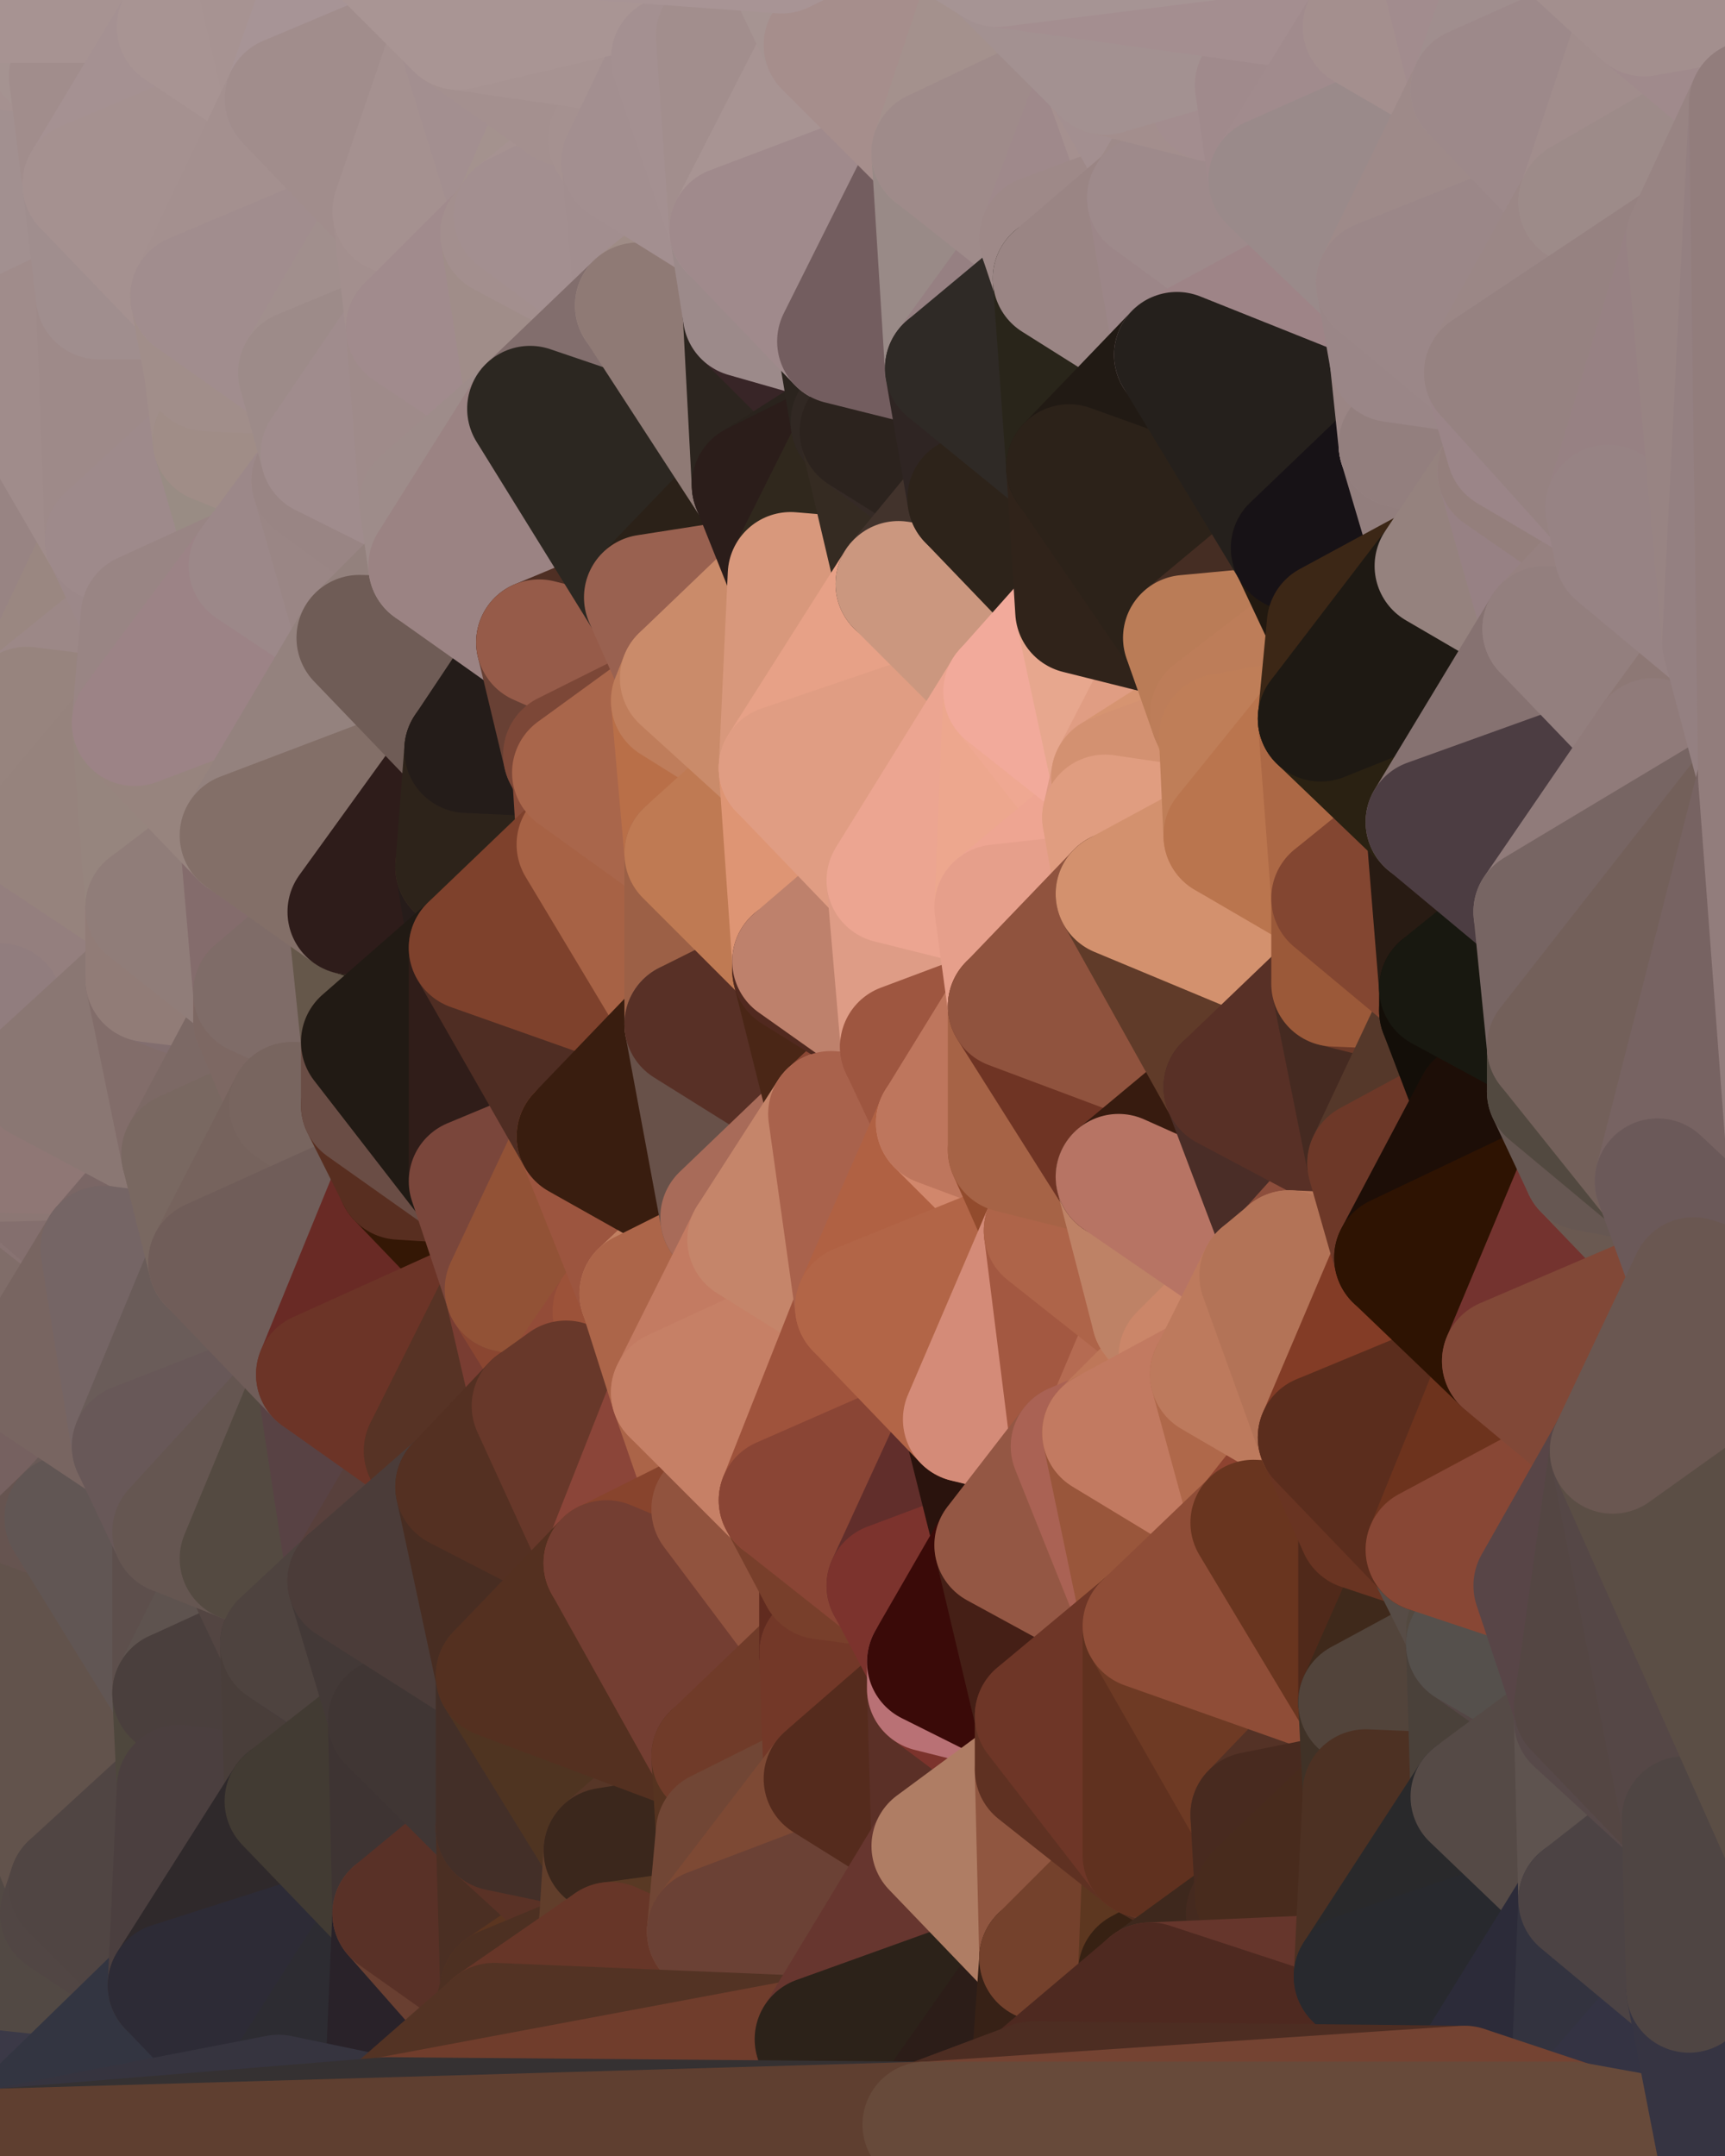 <?xml version="1.0" standalone="yes"?>
<svg width="384" height="480" xmlns="http://www.w3.org/2000/svg" version="1.1" ><polygon points="-28,60 -17,317 -17,180" fill="rgba(148, 129, 123, 1)" stroke="rgba(148, 129, 123, 1)" stroke-width="28" stroke-linejoin="round"/>
		<polygon points="-17,180 -17,317 -14,197" fill="rgba(144, 124, 125, 1)" stroke="rgba(144, 124, 125, 1)" stroke-width="28" stroke-linejoin="round"/>
		<polygon points="-17,317 -9,437 -8,360" fill="rgba(116, 98, 96, 1)" stroke="rgba(116, 98, 96, 1)" stroke-width="28" stroke-linejoin="round"/>
		<polygon points="0,300 -17,317 0,302" fill="rgba(126, 106, 99, 1)" stroke="rgba(126, 106, 99, 1)" stroke-width="28" stroke-linejoin="round"/>
		<polygon points="-17,317 0,304 0,302" fill="rgba(130, 110, 103, 1)" stroke="rgba(130, 110, 103, 1)" stroke-width="28" stroke-linejoin="round"/>
		<polygon points="-17,317 0,298 0,296" fill="rgba(129, 112, 96, 1)" stroke="rgba(129, 112, 96, 1)" stroke-width="28" stroke-linejoin="round"/>
		<polygon points="0,294 -17,317 0,296" fill="rgba(132, 115, 99, 1)" stroke="rgba(132, 115, 99, 1)" stroke-width="28" stroke-linejoin="round"/>
		<polygon points="-17,317 0,306 0,304" fill="rgba(130, 109, 104, 1)" stroke="rgba(130, 109, 104, 1)" stroke-width="28" stroke-linejoin="round"/>
		<polygon points="0,298 -17,317 0,300" fill="rgba(124, 104, 95, 1)" stroke="rgba(124, 104, 95, 1)" stroke-width="28" stroke-linejoin="round"/>
		<polygon points="0,292 -17,317 0,294" fill="rgba(132, 114, 102, 1)" stroke="rgba(132, 114, 102, 1)" stroke-width="28" stroke-linejoin="round"/>
		<polygon points="0,306 -17,317 0,308" fill="rgba(124, 105, 99, 1)" stroke="rgba(124, 105, 99, 1)" stroke-width="28" stroke-linejoin="round"/>
		<polygon points="0,290 -17,317 0,292" fill="rgba(129, 111, 101, 1)" stroke="rgba(129, 111, 101, 1)" stroke-width="28" stroke-linejoin="round"/>
		<polygon points="-28,60 -4,38 0,0" fill="rgba(162, 142, 141, 1)" stroke="rgba(162, 142, 141, 1)" stroke-width="28" stroke-linejoin="round"/>
		<polygon points="0,288 -17,317 0,290" fill="rgba(127, 108, 102, 1)" stroke="rgba(127, 108, 102, 1)" stroke-width="28" stroke-linejoin="round"/>
		<polygon points="-14,197 0,202 0,200" fill="rgba(146, 125, 124, 1)" stroke="rgba(146, 125, 124, 1)" stroke-width="28" stroke-linejoin="round"/>
		<polygon points="-14,197 0,204 0,202" fill="rgba(150, 129, 128, 1)" stroke="rgba(150, 129, 128, 1)" stroke-width="28" stroke-linejoin="round"/>
		<polygon points="-14,197 0,206 0,204" fill="rgba(148, 127, 126, 1)" stroke="rgba(148, 127, 126, 1)" stroke-width="28" stroke-linejoin="round"/>
		<polygon points="-14,197 0,208 0,206" fill="rgba(147, 126, 125, 1)" stroke="rgba(147, 126, 125, 1)" stroke-width="28" stroke-linejoin="round"/>
		<polygon points="-14,197 0,210 0,208" fill="rgba(146, 125, 124, 1)" stroke="rgba(146, 125, 124, 1)" stroke-width="28" stroke-linejoin="round"/>
		<polygon points="-14,197 0,212 0,210" fill="rgba(147, 126, 125, 1)" stroke="rgba(147, 126, 125, 1)" stroke-width="28" stroke-linejoin="round"/>
		<polygon points="-14,197 0,214 0,212" fill="rgba(148, 127, 126, 1)" stroke="rgba(148, 127, 126, 1)" stroke-width="28" stroke-linejoin="round"/>
		<polygon points="-14,197 0,216 0,214" fill="rgba(142, 122, 121, 1)" stroke="rgba(142, 122, 121, 1)" stroke-width="28" stroke-linejoin="round"/>
		<polygon points="-14,197 0,218 0,216" fill="rgba(146, 126, 125, 1)" stroke="rgba(146, 126, 125, 1)" stroke-width="28" stroke-linejoin="round"/>
		<polygon points="-14,197 0,220 0,218" fill="rgba(146, 126, 125, 1)" stroke="rgba(146, 126, 125, 1)" stroke-width="28" stroke-linejoin="round"/>
		<polygon points="-14,197 0,222 0,220" fill="rgba(145, 126, 122, 1)" stroke="rgba(145, 126, 122, 1)" stroke-width="28" stroke-linejoin="round"/>
		<polygon points="-14,197 0,224 0,222" fill="rgba(143, 124, 120, 1)" stroke="rgba(143, 124, 120, 1)" stroke-width="28" stroke-linejoin="round"/>
		<polygon points="-14,197 0,226 0,224" fill="rgba(143, 124, 120, 1)" stroke="rgba(143, 124, 120, 1)" stroke-width="28" stroke-linejoin="round"/>
		<polygon points="-14,197 0,228 0,226" fill="rgba(143, 124, 118, 1)" stroke="rgba(143, 124, 118, 1)" stroke-width="28" stroke-linejoin="round"/>
		<polygon points="-14,197 0,230 0,228" fill="rgba(143, 124, 118, 1)" stroke="rgba(143, 124, 118, 1)" stroke-width="28" stroke-linejoin="round"/>
		<polygon points="0,230 -14,197 0,232" fill="rgba(143, 124, 118, 1)" stroke="rgba(143, 124, 118, 1)" stroke-width="28" stroke-linejoin="round"/>
		<polygon points="-14,197 0,234 0,232" fill="rgba(143, 124, 117, 1)" stroke="rgba(143, 124, 117, 1)" stroke-width="28" stroke-linejoin="round"/>
		<polygon points="-14,197 0,236 0,234" fill="rgba(143, 124, 117, 1)" stroke="rgba(143, 124, 117, 1)" stroke-width="28" stroke-linejoin="round"/>
		<polygon points="-14,197 0,238 0,236" fill="rgba(143, 124, 118, 1)" stroke="rgba(143, 124, 118, 1)" stroke-width="28" stroke-linejoin="round"/>
		<polygon points="-14,197 0,240 0,238" fill="rgba(146, 126, 125, 1)" stroke="rgba(146, 126, 125, 1)" stroke-width="28" stroke-linejoin="round"/>
		<polygon points="-14,197 0,242 0,240" fill="rgba(142, 122, 123, 1)" stroke="rgba(142, 122, 123, 1)" stroke-width="28" stroke-linejoin="round"/>
		<polygon points="-14,197 0,244 0,242" fill="rgba(142, 122, 123, 1)" stroke="rgba(142, 122, 123, 1)" stroke-width="28" stroke-linejoin="round"/>
		<polygon points="-14,197 0,246 0,244" fill="rgba(143, 123, 124, 1)" stroke="rgba(143, 123, 124, 1)" stroke-width="28" stroke-linejoin="round"/>
		<polygon points="-14,197 0,248 0,246" fill="rgba(144, 124, 125, 1)" stroke="rgba(144, 124, 125, 1)" stroke-width="28" stroke-linejoin="round"/>
		<polygon points="-14,197 0,250 0,248" fill="rgba(144, 124, 125, 1)" stroke="rgba(144, 124, 125, 1)" stroke-width="28" stroke-linejoin="round"/>
		<polygon points="-14,197 0,252 0,250" fill="rgba(140, 120, 121, 1)" stroke="rgba(140, 120, 121, 1)" stroke-width="28" stroke-linejoin="round"/>
		<polygon points="-14,197 0,254 0,252" fill="rgba(146, 126, 127, 1)" stroke="rgba(146, 126, 127, 1)" stroke-width="28" stroke-linejoin="round"/>
		<polygon points="-14,197 -17,317 0,254" fill="rgba(141, 120, 119, 1)" stroke="rgba(141, 120, 119, 1)" stroke-width="28" stroke-linejoin="round"/>
		<polygon points="-17,317 0,256 0,254" fill="rgba(140, 121, 114, 1)" stroke="rgba(140, 121, 114, 1)" stroke-width="28" stroke-linejoin="round"/>
		<polygon points="-17,317 0,258 0,256" fill="rgba(139, 120, 114, 1)" stroke="rgba(139, 120, 114, 1)" stroke-width="28" stroke-linejoin="round"/>
		<polygon points="-17,317 0,260 0,258" fill="rgba(132, 113, 109, 1)" stroke="rgba(132, 113, 109, 1)" stroke-width="28" stroke-linejoin="round"/>
		<polygon points="-17,317 0,262 0,260" fill="rgba(133, 114, 110, 1)" stroke="rgba(133, 114, 110, 1)" stroke-width="28" stroke-linejoin="round"/>
		<polygon points="-17,317 0,264 0,262" fill="rgba(133, 113, 112, 1)" stroke="rgba(133, 113, 112, 1)" stroke-width="28" stroke-linejoin="round"/>
		<polygon points="-17,317 0,266 0,264" fill="rgba(134, 114, 115, 1)" stroke="rgba(134, 114, 115, 1)" stroke-width="28" stroke-linejoin="round"/>
		<polygon points="-17,317 0,268 0,266" fill="rgba(134, 114, 115, 1)" stroke="rgba(134, 114, 115, 1)" stroke-width="28" stroke-linejoin="round"/>
		<polygon points="-17,317 0,270 0,268" fill="rgba(134, 114, 116, 1)" stroke="rgba(134, 114, 116, 1)" stroke-width="28" stroke-linejoin="round"/>
		<polygon points="-17,317 0,272 0,270" fill="rgba(133, 113, 115, 1)" stroke="rgba(133, 113, 115, 1)" stroke-width="28" stroke-linejoin="round"/>
		<polygon points="-17,317 0,274 0,272" fill="rgba(133, 113, 115, 1)" stroke="rgba(133, 113, 115, 1)" stroke-width="28" stroke-linejoin="round"/>
		<polygon points="-17,317 0,276 0,274" fill="rgba(131, 111, 112, 1)" stroke="rgba(131, 111, 112, 1)" stroke-width="28" stroke-linejoin="round"/>
		<polygon points="-17,317 0,278 0,276" fill="rgba(130, 110, 111, 1)" stroke="rgba(130, 110, 111, 1)" stroke-width="28" stroke-linejoin="round"/>
		<polygon points="-17,317 0,280 0,278" fill="rgba(130, 110, 111, 1)" stroke="rgba(130, 110, 111, 1)" stroke-width="28" stroke-linejoin="round"/>
		<polygon points="-17,317 0,282 0,280" fill="rgba(130, 110, 112, 1)" stroke="rgba(130, 110, 112, 1)" stroke-width="28" stroke-linejoin="round"/>
		<polygon points="-17,317 0,284 0,282" fill="rgba(134, 114, 115, 1)" stroke="rgba(134, 114, 115, 1)" stroke-width="28" stroke-linejoin="round"/>
		<polygon points="-17,317 0,286 0,284" fill="rgba(135, 115, 116, 1)" stroke="rgba(135, 115, 116, 1)" stroke-width="28" stroke-linejoin="round"/>
		<polygon points="-17,317 0,288 0,286" fill="rgba(127, 107, 106, 1)" stroke="rgba(127, 107, 106, 1)" stroke-width="28" stroke-linejoin="round"/>
		<polygon points="0,302 0,304 6,306" fill="rgba(129, 112, 96, 1)" stroke="rgba(129, 112, 96, 1)" stroke-width="28" stroke-linejoin="round"/>
		<polygon points="0,304 0,306 6,306" fill="rgba(125, 102, 96, 1)" stroke="rgba(125, 102, 96, 1)" stroke-width="28" stroke-linejoin="round"/>
		<polygon points="0,306 0,308 6,306" fill="rgba(126, 106, 99, 1)" stroke="rgba(126, 106, 99, 1)" stroke-width="28" stroke-linejoin="round"/>
		<polygon points="-17,180 -14,197 9,186" fill="rgba(146, 127, 121, 1)" stroke="rgba(146, 127, 121, 1)" stroke-width="28" stroke-linejoin="round"/>
		<polygon points="-14,197 0,200 9,186" fill="rgba(146, 125, 124, 1)" stroke="rgba(146, 125, 124, 1)" stroke-width="28" stroke-linejoin="round"/>
		<polygon points="0,234 0,236 9,240" fill="rgba(139, 119, 120, 1)" stroke="rgba(139, 119, 120, 1)" stroke-width="28" stroke-linejoin="round"/>
		<polygon points="0,236 0,238 9,240" fill="rgba(140, 120, 121, 1)" stroke="rgba(140, 120, 121, 1)" stroke-width="28" stroke-linejoin="round"/>
		<polygon points="0,238 0,240 9,240" fill="rgba(145, 125, 126, 1)" stroke="rgba(145, 125, 126, 1)" stroke-width="28" stroke-linejoin="round"/>
		<polygon points="0,240 0,242 9,240" fill="rgba(144, 122, 124, 1)" stroke="rgba(144, 122, 124, 1)" stroke-width="28" stroke-linejoin="round"/>
		<polygon points="0,242 0,244 9,240" fill="rgba(145, 123, 125, 1)" stroke="rgba(145, 123, 125, 1)" stroke-width="28" stroke-linejoin="round"/>
		<polygon points="0,244 0,246 9,240" fill="rgba(144, 122, 124, 1)" stroke="rgba(144, 122, 124, 1)" stroke-width="28" stroke-linejoin="round"/>
		<polygon points="0,300 0,302 6,306" fill="rgba(132, 115, 99, 1)" stroke="rgba(132, 115, 99, 1)" stroke-width="28" stroke-linejoin="round"/>
		<polygon points="-4,38 -28,60 -1,77" fill="rgba(163, 141, 143, 1)" stroke="rgba(163, 141, 143, 1)" stroke-width="28" stroke-linejoin="round"/>
		<polygon points="0,232 0,234 9,240" fill="rgba(143, 123, 124, 1)" stroke="rgba(143, 123, 124, 1)" stroke-width="28" stroke-linejoin="round"/>
		<polygon points="0,246 0,248 9,240" fill="rgba(143, 121, 123, 1)" stroke="rgba(143, 121, 123, 1)" stroke-width="28" stroke-linejoin="round"/>
		<polygon points="0,298 0,300 6,306" fill="rgba(134, 116, 102, 1)" stroke="rgba(134, 116, 102, 1)" stroke-width="28" stroke-linejoin="round"/>
		<polygon points="-17,317 -8,360 15,338" fill="rgba(121, 104, 97, 1)" stroke="rgba(121, 104, 97, 1)" stroke-width="28" stroke-linejoin="round"/>
		<polygon points="6,158 -17,180 9,186" fill="rgba(151, 132, 126, 1)" stroke="rgba(151, 132, 126, 1)" stroke-width="28" stroke-linejoin="round"/>
		<polygon points="-9,437 14,426 16,420" fill="rgba(84, 73, 69, 1)" stroke="rgba(84, 73, 69, 1)" stroke-width="28" stroke-linejoin="round"/>
		<polygon points="0,0 -4,38 16,17" fill="rgba(164, 144, 143, 1)" stroke="rgba(164, 144, 143, 1)" stroke-width="28" stroke-linejoin="round"/>
		<polygon points="0,308 -17,317 15,338" fill="rgba(126, 109, 102, 1)" stroke="rgba(126, 109, 102, 1)" stroke-width="28" stroke-linejoin="round"/>
		<polygon points="0,248 0,250 9,240" fill="rgba(142, 120, 122, 1)" stroke="rgba(142, 120, 122, 1)" stroke-width="28" stroke-linejoin="round"/>
		<polygon points="0,230 0,232 9,240" fill="rgba(145, 125, 126, 1)" stroke="rgba(145, 125, 126, 1)" stroke-width="28" stroke-linejoin="round"/>
		<polygon points="-28,60 -17,180 6,158" fill="rgba(154, 134, 133, 1)" stroke="rgba(154, 134, 133, 1)" stroke-width="28" stroke-linejoin="round"/>
		<polygon points="-1,77 -28,60 6,158" fill="rgba(156, 137, 131, 1)" stroke="rgba(156, 137, 131, 1)" stroke-width="28" stroke-linejoin="round"/>
		<polygon points="0,296 0,298 6,306" fill="rgba(129, 111, 101, 1)" stroke="rgba(129, 111, 101, 1)" stroke-width="28" stroke-linejoin="round"/>
		<polygon points="-8,360 -9,437 16,420" fill="rgba(102, 88, 85, 1)" stroke="rgba(102, 88, 85, 1)" stroke-width="28" stroke-linejoin="round"/>
		<polygon points="0,250 0,252 9,240" fill="rgba(144, 122, 124, 1)" stroke="rgba(144, 122, 124, 1)" stroke-width="28" stroke-linejoin="round"/>
		<polygon points="0,228 0,230 9,240" fill="rgba(139, 119, 120, 1)" stroke="rgba(139, 119, 120, 1)" stroke-width="28" stroke-linejoin="round"/>
		<polygon points="0,274 0,276 23,278" fill="rgba(136, 117, 113, 1)" stroke="rgba(136, 117, 113, 1)" stroke-width="28" stroke-linejoin="round"/>
		<polygon points="0,276 0,278 23,278" fill="rgba(135, 116, 112, 1)" stroke="rgba(135, 116, 112, 1)" stroke-width="28" stroke-linejoin="round"/>
		<polygon points="0,278 0,280 23,278" fill="rgba(137, 118, 114, 1)" stroke="rgba(137, 118, 114, 1)" stroke-width="28" stroke-linejoin="round"/>
		<polygon points="0,280 0,282 23,278" fill="rgba(141, 122, 118, 1)" stroke="rgba(141, 122, 118, 1)" stroke-width="28" stroke-linejoin="round"/>
		<polygon points="16,17 -4,38 19,41" fill="rgba(165, 145, 144, 1)" stroke="rgba(165, 145, 144, 1)" stroke-width="28" stroke-linejoin="round"/>
		<polygon points="-1,77 6,158 24,120" fill="rgba(152, 132, 131, 1)" stroke="rgba(152, 132, 131, 1)" stroke-width="28" stroke-linejoin="round"/>
		<polygon points="0,266 0,268 23,278" fill="rgba(140, 118, 120, 1)" stroke="rgba(140, 118, 120, 1)" stroke-width="28" stroke-linejoin="round"/>
		<polygon points="0,268 0,270 23,278" fill="rgba(140, 118, 120, 1)" stroke="rgba(140, 118, 120, 1)" stroke-width="28" stroke-linejoin="round"/>
		<polygon points="0,270 0,272 23,278" fill="rgba(136, 117, 113, 1)" stroke="rgba(136, 117, 113, 1)" stroke-width="28" stroke-linejoin="round"/>
		<polygon points="0,272 0,274 23,278" fill="rgba(134, 115, 111, 1)" stroke="rgba(134, 115, 111, 1)" stroke-width="28" stroke-linejoin="round"/>
		<polygon points="0,288 0,290 23,278" fill="rgba(132, 112, 111, 1)" stroke="rgba(132, 112, 111, 1)" stroke-width="28" stroke-linejoin="round"/>
		<polygon points="0,282 0,284 23,278" fill="rgba(130, 110, 109, 1)" stroke="rgba(130, 110, 109, 1)" stroke-width="28" stroke-linejoin="round"/>
		<polygon points="0,284 0,286 23,278" fill="rgba(132, 112, 111, 1)" stroke="rgba(132, 112, 111, 1)" stroke-width="28" stroke-linejoin="round"/>
		<polygon points="0,286 0,288 23,278" fill="rgba(133, 113, 112, 1)" stroke="rgba(133, 113, 112, 1)" stroke-width="28" stroke-linejoin="round"/>
		<polygon points="-4,38 -1,77 22,66" fill="rgba(163, 141, 143, 1)" stroke="rgba(163, 141, 143, 1)" stroke-width="28" stroke-linejoin="round"/>
		<polygon points="19,41 -4,38 22,66" fill="rgba(162, 144, 144, 1)" stroke="rgba(162, 144, 144, 1)" stroke-width="28" stroke-linejoin="round"/>
		<polygon points="6,306 0,308 15,338" fill="rgba(121, 103, 101, 1)" stroke="rgba(121, 103, 101, 1)" stroke-width="28" stroke-linejoin="round"/>
		<polygon points="0,252 0,254 9,240" fill="rgba(143, 121, 123, 1)" stroke="rgba(143, 121, 123, 1)" stroke-width="28" stroke-linejoin="round"/>
		<polygon points="0,226 0,228 9,240" fill="rgba(145, 125, 126, 1)" stroke="rgba(145, 125, 126, 1)" stroke-width="28" stroke-linejoin="round"/>
		<polygon points="0,294 0,296 6,306" fill="rgba(127, 108, 102, 1)" stroke="rgba(127, 108, 102, 1)" stroke-width="28" stroke-linejoin="round"/>
		<polygon points="0,0 16,17 30,0" fill="rgba(165, 147, 145, 1)" stroke="rgba(165, 147, 145, 1)" stroke-width="28" stroke-linejoin="round"/>
		<polygon points="6,306 15,338 30,322" fill="rgba(118, 97, 96, 1)" stroke="rgba(118, 97, 96, 1)" stroke-width="28" stroke-linejoin="round"/>
		<polygon points="0,264 0,266 23,278" fill="rgba(139, 117, 119, 1)" stroke="rgba(139, 117, 119, 1)" stroke-width="28" stroke-linejoin="round"/>
		<polygon points="0,290 0,292 23,278" fill="rgba(130, 110, 109, 1)" stroke="rgba(130, 110, 109, 1)" stroke-width="28" stroke-linejoin="round"/>
		<polygon points="24,120 6,158 32,137" fill="rgba(154, 135, 129, 1)" stroke="rgba(154, 135, 129, 1)" stroke-width="28" stroke-linejoin="round"/>
		<polygon points="0,262 0,264 23,278" fill="rgba(138, 117, 116, 1)" stroke="rgba(138, 117, 116, 1)" stroke-width="28" stroke-linejoin="round"/>
		<polygon points="0,292 0,294 23,278" fill="rgba(129, 110, 106, 1)" stroke="rgba(129, 110, 106, 1)" stroke-width="28" stroke-linejoin="round"/>
		<polygon points="0,210 0,212 33,218" fill="rgba(146, 127, 123, 1)" stroke="rgba(146, 127, 123, 1)" stroke-width="28" stroke-linejoin="round"/>
		<polygon points="33,202 0,210 33,218" fill="rgba(144, 125, 118, 1)" stroke="rgba(144, 125, 118, 1)" stroke-width="28" stroke-linejoin="round"/>
		<polygon points="0,212 0,214 33,218" fill="rgba(147, 128, 124, 1)" stroke="rgba(147, 128, 124, 1)" stroke-width="28" stroke-linejoin="round"/>
		<polygon points="0,214 0,216 33,218" fill="rgba(148, 129, 125, 1)" stroke="rgba(148, 129, 125, 1)" stroke-width="28" stroke-linejoin="round"/>
		<polygon points="0,216 0,218 33,218" fill="rgba(145, 126, 120, 1)" stroke="rgba(145, 126, 120, 1)" stroke-width="28" stroke-linejoin="round"/>
		<polygon points="0,218 0,220 33,218" fill="rgba(143, 124, 118, 1)" stroke="rgba(143, 124, 118, 1)" stroke-width="28" stroke-linejoin="round"/>
		<polygon points="0,220 0,222 33,218" fill="rgba(143, 124, 118, 1)" stroke="rgba(143, 124, 118, 1)" stroke-width="28" stroke-linejoin="round"/>
		<polygon points="0,222 0,224 33,218" fill="rgba(145, 126, 119, 1)" stroke="rgba(145, 126, 119, 1)" stroke-width="28" stroke-linejoin="round"/>
		<polygon points="0,224 9,240 33,218" fill="rgba(145, 125, 126, 1)" stroke="rgba(145, 125, 126, 1)" stroke-width="28" stroke-linejoin="round"/>
		<polygon points="0,200 0,202 33,202" fill="rgba(146, 125, 124, 1)" stroke="rgba(146, 125, 124, 1)" stroke-width="28" stroke-linejoin="round"/>
		<polygon points="9,186 0,200 33,202" fill="rgba(149, 128, 127, 1)" stroke="rgba(149, 128, 127, 1)" stroke-width="28" stroke-linejoin="round"/>
		<polygon points="0,202 0,204 33,202" fill="rgba(146, 125, 124, 1)" stroke="rgba(146, 125, 124, 1)" stroke-width="28" stroke-linejoin="round"/>
		<polygon points="0,204 0,206 33,202" fill="rgba(147, 126, 125, 1)" stroke="rgba(147, 126, 125, 1)" stroke-width="28" stroke-linejoin="round"/>
		<polygon points="0,206 0,208 33,202" fill="rgba(148, 127, 126, 1)" stroke="rgba(148, 127, 126, 1)" stroke-width="28" stroke-linejoin="round"/>
		<polygon points="0,208 0,210 33,202" fill="rgba(148, 127, 126, 1)" stroke="rgba(148, 127, 126, 1)" stroke-width="28" stroke-linejoin="round"/>
		<polygon points="6,158 30,161 32,137" fill="rgba(156, 136, 135, 1)" stroke="rgba(156, 136, 135, 1)" stroke-width="28" stroke-linejoin="round"/>
		<polygon points="6,158 9,186 30,161" fill="rgba(151, 132, 126, 1)" stroke="rgba(151, 132, 126, 1)" stroke-width="28" stroke-linejoin="round"/>
		<polygon points="0,260 0,262 23,278" fill="rgba(137, 116, 115, 1)" stroke="rgba(137, 116, 115, 1)" stroke-width="28" stroke-linejoin="round"/>
		<polygon points="0,294 6,306 23,278" fill="rgba(128, 109, 105, 1)" stroke="rgba(128, 109, 105, 1)" stroke-width="28" stroke-linejoin="round"/>
		<polygon points="0,254 0,256 9,240" fill="rgba(143, 121, 123, 1)" stroke="rgba(143, 121, 123, 1)" stroke-width="28" stroke-linejoin="round"/>
		<polygon points="0,224 0,226 9,240" fill="rgba(145, 125, 126, 1)" stroke="rgba(145, 125, 126, 1)" stroke-width="28" stroke-linejoin="round"/>
		<polygon points="0,258 0,260 23,278" fill="rgba(136, 115, 114, 1)" stroke="rgba(136, 115, 114, 1)" stroke-width="28" stroke-linejoin="round"/>
		<polygon points="30,322 15,338 39,341" fill="rgba(105, 90, 87, 1)" stroke="rgba(105, 90, 87, 1)" stroke-width="28" stroke-linejoin="round"/>
		<polygon points="-9,437 0,479 38,442" fill="rgba(59, 57, 71, 1)" stroke="rgba(59, 57, 71, 1)" stroke-width="28" stroke-linejoin="round"/>
		<polygon points="14,426 -9,437 38,442" fill="rgba(82, 73, 68, 1)" stroke="rgba(82, 73, 68, 1)" stroke-width="28" stroke-linejoin="round"/>
		<polygon points="0,258 23,278 41,257" fill="rgba(132, 111, 110, 1)" stroke="rgba(132, 111, 110, 1)" stroke-width="28" stroke-linejoin="round"/>
		<polygon points="0,256 0,258 41,257" fill="rgba(140, 119, 116, 1)" stroke="rgba(140, 119, 116, 1)" stroke-width="28" stroke-linejoin="round"/>
		<polygon points="9,240 0,256 41,257" fill="rgba(143, 119, 117, 1)" stroke="rgba(143, 119, 117, 1)" stroke-width="28" stroke-linejoin="round"/>
		<polygon points="39,377 16,420 40,398" fill="rgba(80, 72, 70, 1)" stroke="rgba(80, 72, 70, 1)" stroke-width="28" stroke-linejoin="round"/>
		<polygon points="30,0 16,17 40,6" fill="rgba(165, 145, 144, 1)" stroke="rgba(165, 145, 144, 1)" stroke-width="28" stroke-linejoin="round"/>
		<polygon points="15,338 -8,360 39,377" fill="rgba(102, 84, 80, 1)" stroke="rgba(102, 84, 80, 1)" stroke-width="28" stroke-linejoin="round"/>
		<polygon points="-8,360 16,420 39,377" fill="rgba(98, 83, 76, 1)" stroke="rgba(98, 83, 76, 1)" stroke-width="28" stroke-linejoin="round"/>
		<polygon points="16,420 14,426 38,442" fill="rgba(81, 70, 68, 1)" stroke="rgba(81, 70, 68, 1)" stroke-width="28" stroke-linejoin="round"/>
		<polygon points="43,66 22,66 46,82" fill="rgba(162, 142, 141, 1)" stroke="rgba(162, 142, 141, 1)" stroke-width="28" stroke-linejoin="round"/>
		<polygon points="15,338 39,377 39,341" fill="rgba(97, 86, 84, 1)" stroke="rgba(97, 86, 84, 1)" stroke-width="28" stroke-linejoin="round"/>
		<polygon points="22,66 -1,77 24,120" fill="rgba(160, 140, 139, 1)" stroke="rgba(160, 140, 139, 1)" stroke-width="28" stroke-linejoin="round"/>
		<polygon points="46,82 24,120 48,98" fill="rgba(161, 141, 140, 1)" stroke="rgba(161, 141, 140, 1)" stroke-width="28" stroke-linejoin="round"/>
		<polygon points="41,257 23,278 47,281" fill="rgba(122, 102, 101, 1)" stroke="rgba(122, 102, 101, 1)" stroke-width="28" stroke-linejoin="round"/>
		<polygon points="22,66 24,120 46,82" fill="rgba(158, 138, 137, 1)" stroke="rgba(158, 138, 137, 1)" stroke-width="28" stroke-linejoin="round"/>
		<polygon points="19,41 22,66 43,66" fill="rgba(160, 142, 142, 1)" stroke="rgba(160, 142, 142, 1)" stroke-width="28" stroke-linejoin="round"/>
		<polygon points="33,218 9,240 41,257" fill="rgba(138, 119, 115, 1)" stroke="rgba(138, 119, 115, 1)" stroke-width="28" stroke-linejoin="round"/>
		<polygon points="30,161 9,186 33,202" fill="rgba(150, 131, 125, 1)" stroke="rgba(150, 131, 125, 1)" stroke-width="28" stroke-linejoin="round"/>
		<polygon points="23,278 6,306 30,322" fill="rgba(120, 101, 97, 1)" stroke="rgba(120, 101, 97, 1)" stroke-width="28" stroke-linejoin="round"/>
		<polygon points="30,161 33,202 54,186" fill="rgba(150, 133, 126, 1)" stroke="rgba(150, 133, 126, 1)" stroke-width="28" stroke-linejoin="round"/>
		<polygon points="23,278 30,322 47,281" fill="rgba(117, 101, 101, 1)" stroke="rgba(117, 101, 101, 1)" stroke-width="28" stroke-linejoin="round"/>
		<polygon points="24,120 32,137 56,126" fill="rgba(156, 136, 137, 1)" stroke="rgba(156, 136, 137, 1)" stroke-width="28" stroke-linejoin="round"/>
		<polygon points="16,17 19,41 40,6" fill="rgba(161, 141, 140, 1)" stroke="rgba(161, 141, 140, 1)" stroke-width="28" stroke-linejoin="round"/>
		<polygon points="33,218 41,257 57,227" fill="rgba(130, 109, 106, 1)" stroke="rgba(130, 109, 106, 1)" stroke-width="28" stroke-linejoin="round"/>
		<polygon points="57,221 33,218 57,227" fill="rgba(130, 110, 111, 1)" stroke="rgba(130, 110, 111, 1)" stroke-width="28" stroke-linejoin="round"/>
		<polygon points="33,202 33,218 57,221" fill="rgba(145, 124, 119, 1)" stroke="rgba(145, 124, 119, 1)" stroke-width="28" stroke-linejoin="round"/>
		<polygon points="48,98 24,120 56,126" fill="rgba(158, 138, 139, 1)" stroke="rgba(158, 138, 139, 1)" stroke-width="28" stroke-linejoin="round"/>
		<polygon points="30,0 40,6 54,-21" fill="rgba(167, 148, 142, 1)" stroke="rgba(167, 148, 142, 1)" stroke-width="28" stroke-linejoin="round"/>
		<polygon points="0,0 30,0 54,-21" fill="rgba(167, 147, 146, 1)" stroke="rgba(167, 147, 146, 1)" stroke-width="28" stroke-linejoin="round"/>
		<polygon points="39,341 39,377 54,347" fill="rgba(93, 79, 76, 1)" stroke="rgba(93, 79, 76, 1)" stroke-width="28" stroke-linejoin="round"/>
		<polygon points="16,420 38,442 40,398" fill="rgba(80, 69, 67, 1)" stroke="rgba(80, 69, 67, 1)" stroke-width="28" stroke-linejoin="round"/>
		<polygon points="38,442 0,479 62,467" fill="rgba(51, 53, 65, 1)" stroke="rgba(51, 53, 65, 1)" stroke-width="28" stroke-linejoin="round"/>
		<polygon points="54,347 39,377 63,366" fill="rgba(94, 83, 79, 1)" stroke="rgba(94, 83, 79, 1)" stroke-width="28" stroke-linejoin="round"/>
		<polygon points="57,227 41,257 65,246" fill="rgba(124, 105, 101, 1)" stroke="rgba(124, 105, 101, 1)" stroke-width="28" stroke-linejoin="round"/>
		<polygon points="40,6 19,41 64,22" fill="rgba(165, 145, 146, 1)" stroke="rgba(165, 145, 146, 1)" stroke-width="28" stroke-linejoin="round"/>
		<polygon points="46,82 48,98 67,83" fill="rgba(161, 142, 138, 1)" stroke="rgba(161, 142, 138, 1)" stroke-width="28" stroke-linejoin="round"/>
		<polygon points="54,186 33,202 57,221" fill="rgba(144, 125, 121, 1)" stroke="rgba(144, 125, 121, 1)" stroke-width="28" stroke-linejoin="round"/>
		<polygon points="48,98 56,126 70,107" fill="rgba(153, 140, 132, 1)" stroke="rgba(153, 140, 132, 1)" stroke-width="28" stroke-linejoin="round"/>
		<polygon points="47,281 30,322 71,306" fill="rgba(106, 92, 89, 1)" stroke="rgba(106, 92, 89, 1)" stroke-width="28" stroke-linejoin="round"/>
		<polygon points="19,41 43,66 64,22" fill="rgba(165, 145, 144, 1)" stroke="rgba(165, 145, 144, 1)" stroke-width="28" stroke-linejoin="round"/>
		<polygon points="39,377 40,398 64,401" fill="rgba(78, 71, 61, 1)" stroke="rgba(78, 71, 61, 1)" stroke-width="28" stroke-linejoin="round"/>
		<polygon points="67,83 48,98 72,101" fill="rgba(159, 140, 133, 1)" stroke="rgba(159, 140, 133, 1)" stroke-width="28" stroke-linejoin="round"/>
		<polygon points="48,98 70,107 72,101" fill="rgba(160, 141, 135, 1)" stroke="rgba(160, 141, 135, 1)" stroke-width="28" stroke-linejoin="round"/>
		<polygon points="30,322 39,341 71,306" fill="rgba(104, 88, 88, 1)" stroke="rgba(104, 88, 88, 1)" stroke-width="28" stroke-linejoin="round"/>
		<polygon points="43,66 46,82 67,83" fill="rgba(161, 142, 138, 1)" stroke="rgba(161, 142, 138, 1)" stroke-width="28" stroke-linejoin="round"/>
		<polygon points="63,366 39,377 64,401" fill="rgba(74, 63, 61, 1)" stroke="rgba(74, 63, 61, 1)" stroke-width="28" stroke-linejoin="round"/>
		<polygon points="40,398 38,442 64,401" fill="rgba(75, 63, 63, 1)" stroke="rgba(75, 63, 63, 1)" stroke-width="28" stroke-linejoin="round"/>
		<polygon points="32,137 30,161 56,126" fill="rgba(153, 133, 132, 1)" stroke="rgba(153, 133, 132, 1)" stroke-width="28" stroke-linejoin="round"/>
		<polygon points="54,186 57,221 78,203" fill="rgba(132, 108, 108, 1)" stroke="rgba(132, 108, 108, 1)" stroke-width="28" stroke-linejoin="round"/>
		<polygon points="54,347 63,366 78,352" fill="rgba(83, 69, 66, 1)" stroke="rgba(83, 69, 66, 1)" stroke-width="28" stroke-linejoin="round"/>
		<polygon points="39,341 54,347 71,306" fill="rgba(101, 86, 81, 1)" stroke="rgba(101, 86, 81, 1)" stroke-width="28" stroke-linejoin="round"/>
		<polygon points="41,257 47,281 65,246" fill="rgba(121, 104, 97, 1)" stroke="rgba(121, 104, 97, 1)" stroke-width="28" stroke-linejoin="round"/>
		<polygon points="81,232 65,246 81,246" fill="rgba(121, 101, 102, 1)" stroke="rgba(121, 101, 102, 1)" stroke-width="28" stroke-linejoin="round"/>
		<polygon points="57,221 57,227 81,232" fill="rgba(129, 105, 101, 1)" stroke="rgba(129, 105, 101, 1)" stroke-width="28" stroke-linejoin="round"/>
		<polygon points="57,227 65,246 81,232" fill="rgba(125, 104, 99, 1)" stroke="rgba(125, 104, 99, 1)" stroke-width="28" stroke-linejoin="round"/>
		<polygon points="30,161 54,186 80,142" fill="rgba(151, 132, 126, 1)" stroke="rgba(151, 132, 126, 1)" stroke-width="28" stroke-linejoin="round"/>
		<polygon points="56,126 30,161 80,142" fill="rgba(156, 131, 134, 1)" stroke="rgba(156, 131, 134, 1)" stroke-width="28" stroke-linejoin="round"/>
		<polygon points="54,-21 40,6 64,22" fill="rgba(168, 148, 147, 1)" stroke="rgba(168, 148, 147, 1)" stroke-width="28" stroke-linejoin="round"/>
		<polygon points="54,-21 64,22 78,-18" fill="rgba(167, 147, 146, 1)" stroke="rgba(167, 147, 146, 1)" stroke-width="28" stroke-linejoin="round"/>
		<polygon points="63,366 64,401 87,383" fill="rgba(73, 62, 58, 1)" stroke="rgba(73, 62, 58, 1)" stroke-width="28" stroke-linejoin="round"/>
		<polygon points="87,382 63,366 87,383" fill="rgba(72, 61, 59, 1)" stroke="rgba(72, 61, 59, 1)" stroke-width="28" stroke-linejoin="round"/>
		<polygon points="64,22 43,66 88,47" fill="rgba(164, 144, 143, 1)" stroke="rgba(164, 144, 143, 1)" stroke-width="28" stroke-linejoin="round"/>
		<polygon points="64,401 38,442 88,426" fill="rgba(47, 41, 43, 1)" stroke="rgba(47, 41, 43, 1)" stroke-width="28" stroke-linejoin="round"/>
		<polygon points="78,203 57,221 81,232" fill="rgba(127, 108, 104, 1)" stroke="rgba(127, 108, 104, 1)" stroke-width="28" stroke-linejoin="round"/>
		<polygon points="65,246 47,281 89,262" fill="rgba(118, 99, 93, 1)" stroke="rgba(118, 99, 93, 1)" stroke-width="28" stroke-linejoin="round"/>
		<polygon points="81,246 65,246 89,262" fill="rgba(120, 101, 95, 1)" stroke="rgba(120, 101, 95, 1)" stroke-width="28" stroke-linejoin="round"/>
		<polygon points="43,66 67,83 88,47" fill="rgba(161, 141, 142, 1)" stroke="rgba(161, 141, 142, 1)" stroke-width="28" stroke-linejoin="round"/>
		<polygon points="38,442 62,467 88,426" fill="rgba(45, 43, 54, 1)" stroke="rgba(45, 43, 54, 1)" stroke-width="28" stroke-linejoin="round"/>
		<polygon points="70,107 56,126 80,142" fill="rgba(156, 136, 137, 1)" stroke="rgba(156, 136, 137, 1)" stroke-width="28" stroke-linejoin="round"/>
		<polygon points="71,306 54,347 78,352" fill="rgba(84, 74, 65, 1)" stroke="rgba(84, 74, 65, 1)" stroke-width="28" stroke-linejoin="round"/>
		<polygon points="72,101 70,107 94,112" fill="rgba(159, 139, 138, 1)" stroke="rgba(159, 139, 138, 1)" stroke-width="28" stroke-linejoin="round"/>
		<polygon points="88,47 67,83 91,73" fill="rgba(161, 143, 141, 1)" stroke="rgba(161, 143, 141, 1)" stroke-width="28" stroke-linejoin="round"/>
		<polygon points="71,306 78,352 95,323" fill="rgba(88, 66, 68, 1)" stroke="rgba(88, 66, 68, 1)" stroke-width="28" stroke-linejoin="round"/>
		<polygon points="78,352 63,366 87,382" fill="rgba(78, 67, 63, 1)" stroke="rgba(78, 67, 63, 1)" stroke-width="28" stroke-linejoin="round"/>
		<polygon points="70,107 80,142 96,126" fill="rgba(154, 134, 133, 1)" stroke="rgba(154, 134, 133, 1)" stroke-width="28" stroke-linejoin="round"/>
		<polygon points="94,112 70,107 96,126" fill="rgba(153, 133, 132, 1)" stroke="rgba(153, 133, 132, 1)" stroke-width="28" stroke-linejoin="round"/>
		<polygon points="67,83 72,101 91,73" fill="rgba(157, 139, 137, 1)" stroke="rgba(157, 139, 137, 1)" stroke-width="28" stroke-linejoin="round"/>
		<polygon points="47,281 71,306 89,262" fill="rgba(112, 93, 89, 1)" stroke="rgba(112, 93, 89, 1)" stroke-width="28" stroke-linejoin="round"/>
		<polygon points="78,-18 64,22 102,6" fill="rgba(167, 148, 150, 1)" stroke="rgba(167, 148, 150, 1)" stroke-width="28" stroke-linejoin="round"/>
		<polygon points="95,323 78,352 102,331" fill="rgba(88, 64, 60, 1)" stroke="rgba(88, 64, 60, 1)" stroke-width="28" stroke-linejoin="round"/>
		<polygon points="62,467 86,472 88,426" fill="rgba(45, 44, 50, 1)" stroke="rgba(45, 44, 50, 1)" stroke-width="28" stroke-linejoin="round"/>
		<polygon points="80,142 54,186 104,167" fill="rgba(148, 130, 126, 1)" stroke="rgba(148, 130, 126, 1)" stroke-width="28" stroke-linejoin="round"/>
		<polygon points="78,203 81,232 105,211" fill="rgba(101, 87, 74, 1)" stroke="rgba(101, 87, 74, 1)" stroke-width="28" stroke-linejoin="round"/>
		<polygon points="102,193 78,203 105,211" fill="rgba(36, 28, 15, 1)" stroke="rgba(36, 28, 15, 1)" stroke-width="28" stroke-linejoin="round"/>
		<polygon points="54,186 78,203 104,167" fill="rgba(131, 111, 104, 1)" stroke="rgba(131, 111, 104, 1)" stroke-width="28" stroke-linejoin="round"/>
		<polygon points="78,203 102,193 104,167" fill="rgba(46, 28, 26, 1)" stroke="rgba(46, 28, 26, 1)" stroke-width="28" stroke-linejoin="round"/>
		<polygon points="91,73 72,101 94,112" fill="rgba(160, 140, 141, 1)" stroke="rgba(160, 140, 141, 1)" stroke-width="28" stroke-linejoin="round"/>
		<polygon points="87,383 64,401 88,426" fill="rgba(66, 59, 51, 1)" stroke="rgba(66, 59, 51, 1)" stroke-width="28" stroke-linejoin="round"/>
		<polygon points="88,426 86,472 110,451" fill="rgba(41, 34, 41, 1)" stroke="rgba(41, 34, 41, 1)" stroke-width="28" stroke-linejoin="round"/>
		<polygon points="64,22 88,47 102,6" fill="rgba(161, 141, 140, 1)" stroke="rgba(161, 141, 140, 1)" stroke-width="28" stroke-linejoin="round"/>
		<polygon points="87,383 88,426 111,407" fill="rgba(62, 52, 51, 1)" stroke="rgba(62, 52, 51, 1)" stroke-width="28" stroke-linejoin="round"/>
		<polygon points="88,426 110,451 112,443" fill="rgba(105, 63, 49, 1)" stroke="rgba(105, 63, 49, 1)" stroke-width="28" stroke-linejoin="round"/>
		<polygon points="89,262 71,306 113,287" fill="rgba(105, 42, 37, 1)" stroke="rgba(105, 42, 37, 1)" stroke-width="28" stroke-linejoin="round"/>
		<polygon points="105,263 89,262 113,287" fill="rgba(52, 23, 5, 1)" stroke="rgba(52, 23, 5, 1)" stroke-width="28" stroke-linejoin="round"/>
		<polygon points="88,47 91,73 112,52" fill="rgba(163, 143, 142, 1)" stroke="rgba(163, 143, 142, 1)" stroke-width="28" stroke-linejoin="round"/>
		<polygon points="87,382 87,383 111,373" fill="rgba(65, 55, 53, 1)" stroke="rgba(65, 55, 53, 1)" stroke-width="28" stroke-linejoin="round"/>
		<polygon points="78,352 87,382 111,373" fill="rgba(67, 57, 55, 1)" stroke="rgba(67, 57, 55, 1)" stroke-width="28" stroke-linejoin="round"/>
		<polygon points="81,246 89,262 105,263" fill="rgba(88, 46, 32, 1)" stroke="rgba(88, 46, 32, 1)" stroke-width="28" stroke-linejoin="round"/>
		<polygon points="88,47 112,52 115,48" fill="rgba(164, 140, 138, 1)" stroke="rgba(164, 140, 138, 1)" stroke-width="28" stroke-linejoin="round"/>
		<polygon points="71,306 95,323 113,287" fill="rgba(108, 52, 39, 1)" stroke="rgba(108, 52, 39, 1)" stroke-width="28" stroke-linejoin="round"/>
		<polygon points="91,73 94,112 118,91" fill="rgba(159, 139, 138, 1)" stroke="rgba(159, 139, 138, 1)" stroke-width="28" stroke-linejoin="round"/>
		<polygon points="96,126 80,142 120,143" fill="rgba(147, 129, 125, 1)" stroke="rgba(147, 129, 125, 1)" stroke-width="28" stroke-linejoin="round"/>
		<polygon points="80,142 104,167 120,143" fill="rgba(111, 92, 86, 1)" stroke="rgba(111, 92, 86, 1)" stroke-width="28" stroke-linejoin="round"/>
		<polygon points="95,323 102,331 119,313" fill="rgba(96, 48, 34, 1)" stroke="rgba(96, 48, 34, 1)" stroke-width="28" stroke-linejoin="round"/>
		<polygon points="113,287 95,323 119,313" fill="rgba(87, 51, 37, 1)" stroke="rgba(87, 51, 37, 1)" stroke-width="28" stroke-linejoin="round"/>
		<polygon points="102,6 88,47 115,48" fill="rgba(165, 145, 144, 1)" stroke="rgba(165, 145, 144, 1)" stroke-width="28" stroke-linejoin="round"/>
		<polygon points="111,407 88,426 112,443" fill="rgba(89, 49, 39, 1)" stroke="rgba(89, 49, 39, 1)" stroke-width="28" stroke-linejoin="round"/>
		<polygon points="87,383 111,407 111,373" fill="rgba(64, 54, 52, 1)" stroke="rgba(64, 54, 52, 1)" stroke-width="28" stroke-linejoin="round"/>
		<polygon points="102,331 78,352 111,373" fill="rgba(75, 60, 57, 1)" stroke="rgba(75, 60, 57, 1)" stroke-width="28" stroke-linejoin="round"/>
		<polygon points="102,6 115,48 126,23" fill="rgba(163, 143, 144, 1)" stroke="rgba(163, 143, 144, 1)" stroke-width="28" stroke-linejoin="round"/>
		<polygon points="126,168 104,167 128,172" fill="rgba(59, 41, 31, 1)" stroke="rgba(59, 41, 31, 1)" stroke-width="28" stroke-linejoin="round"/>
		<polygon points="113,287 119,313 126,308" fill="rgba(121, 61, 50, 1)" stroke="rgba(121, 61, 50, 1)" stroke-width="28" stroke-linejoin="round"/>
		<polygon points="81,232 81,246 105,263" fill="rgba(106, 77, 69, 1)" stroke="rgba(106, 77, 69, 1)" stroke-width="28" stroke-linejoin="round"/>
		<polygon points="102,193 105,211 129,188" fill="rgba(38, 28, 26, 1)" stroke="rgba(38, 28, 26, 1)" stroke-width="28" stroke-linejoin="round"/>
		<polygon points="128,172 102,193 129,188" fill="rgba(76, 50, 37, 1)" stroke="rgba(76, 50, 37, 1)" stroke-width="28" stroke-linejoin="round"/>
		<polygon points="104,167 102,193 128,172" fill="rgba(45, 35, 26, 1)" stroke="rgba(45, 35, 26, 1)" stroke-width="28" stroke-linejoin="round"/>
		<polygon points="120,143 104,167 126,168" fill="rgba(36, 28, 25, 1)" stroke="rgba(36, 28, 25, 1)" stroke-width="28" stroke-linejoin="round"/>
		<polygon points="112,52 91,73 118,91" fill="rgba(161, 139, 141, 1)" stroke="rgba(161, 139, 141, 1)" stroke-width="28" stroke-linejoin="round"/>
		<polygon points="105,211 81,232 105,263" fill="rgba(33, 26, 20, 1)" stroke="rgba(33, 26, 20, 1)" stroke-width="28" stroke-linejoin="round"/>
		<polygon points="111,407 112,443 134,428" fill="rgba(75, 47, 35, 1)" stroke="rgba(75, 47, 35, 1)" stroke-width="28" stroke-linejoin="round"/>
		<polygon points="105,211 105,263 129,253" fill="rgba(48, 29, 25, 1)" stroke="rgba(48, 29, 25, 1)" stroke-width="28" stroke-linejoin="round"/>
		<polygon points="102,331 111,373 135,348" fill="rgba(72, 45, 34, 1)" stroke="rgba(72, 45, 34, 1)" stroke-width="28" stroke-linejoin="round"/>
		<polygon points="134,428 112,443 136,433" fill="rgba(91, 53, 32, 1)" stroke="rgba(91, 53, 32, 1)" stroke-width="28" stroke-linejoin="round"/>
		<polygon points="111,407 134,428 135,412" fill="rgba(90, 50, 38, 1)" stroke="rgba(90, 50, 38, 1)" stroke-width="28" stroke-linejoin="round"/>
		<polygon points="113,287 126,308 137,292" fill="rgba(138, 70, 49, 1)" stroke="rgba(138, 70, 49, 1)" stroke-width="28" stroke-linejoin="round"/>
		<polygon points="126,23 115,48 136,31" fill="rgba(164, 146, 142, 1)" stroke="rgba(164, 146, 142, 1)" stroke-width="28" stroke-linejoin="round"/>
		<polygon points="136,31 115,48 139,36" fill="rgba(166, 146, 145, 1)" stroke="rgba(166, 146, 145, 1)" stroke-width="28" stroke-linejoin="round"/>
		<polygon points="119,313 102,331 135,348" fill="rgba(84, 48, 34, 1)" stroke="rgba(84, 48, 34, 1)" stroke-width="28" stroke-linejoin="round"/>
		<polygon points="105,263 113,287 129,253" fill="rgba(122, 70, 59, 1)" stroke="rgba(122, 70, 59, 1)" stroke-width="28" stroke-linejoin="round"/>
		<polygon points="112,52 118,91 142,68" fill="rgba(160, 141, 137, 1)" stroke="rgba(160, 141, 137, 1)" stroke-width="28" stroke-linejoin="round"/>
		<polygon points="115,48 112,52 142,68" fill="rgba(163, 143, 142, 1)" stroke="rgba(163, 143, 142, 1)" stroke-width="28" stroke-linejoin="round"/>
		<polygon points="94,112 96,126 118,91" fill="rgba(158, 140, 138, 1)" stroke="rgba(158, 140, 138, 1)" stroke-width="28" stroke-linejoin="round"/>
		<polygon points="118,91 120,143 144,133" fill="rgba(53, 43, 41, 1)" stroke="rgba(53, 43, 41, 1)" stroke-width="28" stroke-linejoin="round"/>
		<polygon points="129,253 137,292 143,288" fill="rgba(167, 98, 69, 1)" stroke="rgba(167, 98, 69, 1)" stroke-width="28" stroke-linejoin="round"/>
		<polygon points="129,253 113,287 137,292" fill="rgba(146, 82, 54, 1)" stroke="rgba(146, 82, 54, 1)" stroke-width="28" stroke-linejoin="round"/>
		<polygon points="112,443 110,451 136,433" fill="rgba(77, 48, 34, 1)" stroke="rgba(77, 48, 34, 1)" stroke-width="28" stroke-linejoin="round"/>
		<polygon points="118,91 96,126 120,143" fill="rgba(155, 131, 131, 1)" stroke="rgba(155, 131, 131, 1)" stroke-width="28" stroke-linejoin="round"/>
		<polygon points="120,143 126,168 150,156" fill="rgba(104, 64, 52, 1)" stroke="rgba(104, 64, 52, 1)" stroke-width="28" stroke-linejoin="round"/>
		<polygon points="137,292 126,308 150,310" fill="rgba(147, 76, 56, 1)" stroke="rgba(147, 76, 56, 1)" stroke-width="28" stroke-linejoin="round"/>
		<polygon points="126,23 136,31 150,13" fill="rgba(165, 145, 144, 1)" stroke="rgba(165, 145, 144, 1)" stroke-width="28" stroke-linejoin="round"/>
		<polygon points="139,36 115,48 142,68" fill="rgba(163, 143, 144, 1)" stroke="rgba(163, 143, 144, 1)" stroke-width="28" stroke-linejoin="round"/>
		<polygon points="111,373 111,407 135,412" fill="rgba(67, 47, 40, 1)" stroke="rgba(67, 47, 40, 1)" stroke-width="28" stroke-linejoin="round"/>
		<polygon points="144,133 120,143 152,151" fill="rgba(79, 47, 36, 1)" stroke="rgba(79, 47, 36, 1)" stroke-width="28" stroke-linejoin="round"/>
		<polygon points="120,143 150,156 152,151" fill="rgba(150, 91, 73, 1)" stroke="rgba(150, 91, 73, 1)" stroke-width="28" stroke-linejoin="round"/>
		<polygon points="126,168 128,172 150,156" fill="rgba(124, 71, 55, 1)" stroke="rgba(124, 71, 55, 1)" stroke-width="28" stroke-linejoin="round"/>
		<polygon points="128,172 129,188 153,190" fill="rgba(136, 75, 56, 1)" stroke="rgba(136, 75, 56, 1)" stroke-width="28" stroke-linejoin="round"/>
		<polygon points="105,211 129,253 153,228" fill="rgba(79, 45, 35, 1)" stroke="rgba(79, 45, 35, 1)" stroke-width="28" stroke-linejoin="round"/>
		<polygon points="129,188 105,211 153,228" fill="rgba(126, 65, 44, 1)" stroke="rgba(126, 65, 44, 1)" stroke-width="28" stroke-linejoin="round"/>
		<polygon points="126,308 135,348 150,310" fill="rgba(135, 70, 52, 1)" stroke="rgba(135, 70, 52, 1)" stroke-width="28" stroke-linejoin="round"/>
		<polygon points="143,288 137,292 150,310" fill="rgba(156, 82, 57, 1)" stroke="rgba(156, 82, 57, 1)" stroke-width="28" stroke-linejoin="round"/>
		<polygon points="102,6 126,23 150,13" fill="rgba(164, 144, 143, 1)" stroke="rgba(164, 144, 143, 1)" stroke-width="28" stroke-linejoin="round"/>
		<polygon points="126,308 119,313 135,348" fill="rgba(104, 56, 42, 1)" stroke="rgba(104, 56, 42, 1)" stroke-width="28" stroke-linejoin="round"/>
		<polygon points="134,428 136,433 158,430" fill="rgba(96, 53, 37, 1)" stroke="rgba(96, 53, 37, 1)" stroke-width="28" stroke-linejoin="round"/>
		<polygon points="111,373 135,412 159,391" fill="rgba(79, 52, 33, 1)" stroke="rgba(79, 52, 33, 1)" stroke-width="28" stroke-linejoin="round"/>
		<polygon points="150,310 135,348 159,336" fill="rgba(139, 69, 57, 1)" stroke="rgba(139, 69, 57, 1)" stroke-width="28" stroke-linejoin="round"/>
		<polygon points="129,253 143,288 161,271" fill="rgba(156, 85, 63, 1)" stroke="rgba(156, 85, 63, 1)" stroke-width="28" stroke-linejoin="round"/>
		<polygon points="159,391 135,412 160,408" fill="rgba(87, 54, 39, 1)" stroke="rgba(87, 54, 39, 1)" stroke-width="28" stroke-linejoin="round"/>
		<polygon points="135,412 134,428 158,430" fill="rgba(97, 62, 43, 1)" stroke="rgba(97, 62, 43, 1)" stroke-width="28" stroke-linejoin="round"/>
		<polygon points="129,188 153,228 153,190" fill="rgba(167, 98, 69, 1)" stroke="rgba(167, 98, 69, 1)" stroke-width="28" stroke-linejoin="round"/>
		<polygon points="136,31 139,36 150,13" fill="rgba(165, 145, 144, 1)" stroke="rgba(165, 145, 144, 1)" stroke-width="28" stroke-linejoin="round"/>
		<polygon points="139,36 142,68 163,51" fill="rgba(162, 142, 143, 1)" stroke="rgba(162, 142, 143, 1)" stroke-width="28" stroke-linejoin="round"/>
		<polygon points="135,412 158,430 160,408" fill="rgba(59, 39, 28, 1)" stroke="rgba(59, 39, 28, 1)" stroke-width="28" stroke-linejoin="round"/>
		<polygon points="135,348 111,373 159,391" fill="rgba(84, 48, 32, 1)" stroke="rgba(84, 48, 32, 1)" stroke-width="28" stroke-linejoin="round"/>
		<polygon points="150,156 128,172 153,190" fill="rgba(169, 102, 75, 1)" stroke="rgba(169, 102, 75, 1)" stroke-width="28" stroke-linejoin="round"/>
		<polygon points="62,467 0,479 86,472" fill="rgba(54, 52, 63, 1)" stroke="rgba(54, 52, 63, 1)" stroke-width="28" stroke-linejoin="round"/>
		<polygon points="142,68 118,91 168,108" fill="rgba(130, 110, 109, 1)" stroke="rgba(130, 110, 109, 1)" stroke-width="28" stroke-linejoin="round"/>
		<polygon points="118,91 144,133 168,108" fill="rgba(44, 39, 33, 1)" stroke="rgba(44, 39, 33, 1)" stroke-width="28" stroke-linejoin="round"/>
		<polygon points="161,271 143,288 167,276" fill="rgba(193, 128, 98, 1)" stroke="rgba(193, 128, 98, 1)" stroke-width="28" stroke-linejoin="round"/>
		<polygon points="163,51 142,68 166,70" fill="rgba(159, 140, 134, 1)" stroke="rgba(159, 140, 134, 1)" stroke-width="28" stroke-linejoin="round"/>
		<polygon points="150,156 153,190 174,171" fill="rgba(185, 111, 72, 1)" stroke="rgba(185, 111, 72, 1)" stroke-width="28" stroke-linejoin="round"/>
		<polygon points="150,13 160,8 174,-11" fill="rgba(167, 147, 148, 1)" stroke="rgba(167, 147, 148, 1)" stroke-width="28" stroke-linejoin="round"/>
		<polygon points="153,228 129,253 161,271" fill="rgba(57, 29, 15, 1)" stroke="rgba(57, 29, 15, 1)" stroke-width="28" stroke-linejoin="round"/>
		<polygon points="168,108 144,133 176,128" fill="rgba(43, 33, 24, 1)" stroke="rgba(43, 33, 24, 1)" stroke-width="28" stroke-linejoin="round"/>
		<polygon points="166,70 142,68 168,108" fill="rgba(143, 122, 117, 1)" stroke="rgba(143, 122, 117, 1)" stroke-width="28" stroke-linejoin="round"/>
		<polygon points="177,214 153,228 177,216" fill="rgba(71, 41, 31, 1)" stroke="rgba(71, 41, 31, 1)" stroke-width="28" stroke-linejoin="round"/>
		<polygon points="153,190 153,228 177,214" fill="rgba(156, 96, 70, 1)" stroke="rgba(156, 96, 70, 1)" stroke-width="28" stroke-linejoin="round"/>
		<polygon points="144,133 152,151 176,128" fill="rgba(153, 97, 80, 1)" stroke="rgba(153, 97, 80, 1)" stroke-width="28" stroke-linejoin="round"/>
		<polygon points="150,310 159,336 174,334" fill="rgba(171, 100, 72, 1)" stroke="rgba(171, 100, 72, 1)" stroke-width="28" stroke-linejoin="round"/>
		<polygon points="152,151 150,156 174,171" fill="rgba(191, 125, 91, 1)" stroke="rgba(191, 125, 91, 1)" stroke-width="28" stroke-linejoin="round"/>
		<polygon points="102,6 150,13 174,-11" fill="rgba(167, 147, 146, 1)" stroke="rgba(167, 147, 146, 1)" stroke-width="28" stroke-linejoin="round"/>
		<polygon points="143,288 150,310 167,276" fill="rgba(172, 101, 73, 1)" stroke="rgba(172, 101, 73, 1)" stroke-width="28" stroke-linejoin="round"/>
		<polygon points="150,13 139,36 163,51" fill="rgba(163, 143, 144, 1)" stroke="rgba(163, 143, 144, 1)" stroke-width="28" stroke-linejoin="round"/>
		<polygon points="158,430 136,433 182,454" fill="rgba(89, 57, 36, 1)" stroke="rgba(89, 57, 36, 1)" stroke-width="28" stroke-linejoin="round"/>
		<polygon points="174,334 159,336 183,351" fill="rgba(148, 81, 55, 1)" stroke="rgba(148, 81, 55, 1)" stroke-width="28" stroke-linejoin="round"/>
		<polygon points="159,336 135,348 183,368" fill="rgba(136, 68, 45, 1)" stroke="rgba(136, 68, 45, 1)" stroke-width="28" stroke-linejoin="round"/>
		<polygon points="135,348 159,391 183,368" fill="rgba(116, 62, 50, 1)" stroke="rgba(116, 62, 50, 1)" stroke-width="28" stroke-linejoin="round"/>
		<polygon points="159,391 160,408 184,396" fill="rgba(86, 51, 32, 1)" stroke="rgba(86, 51, 32, 1)" stroke-width="28" stroke-linejoin="round"/>
		<polygon points="159,336 183,368 183,351" fill="rgba(145, 83, 62, 1)" stroke="rgba(145, 83, 62, 1)" stroke-width="28" stroke-linejoin="round"/>
		<polygon points="78,-18 102,6 174,-11" fill="rgba(169, 149, 148, 1)" stroke="rgba(169, 149, 148, 1)" stroke-width="28" stroke-linejoin="round"/>
		<polygon points="153,228 161,271 185,248" fill="rgba(104, 81, 73, 1)" stroke="rgba(104, 81, 73, 1)" stroke-width="28" stroke-linejoin="round"/>
		<polygon points="174,-11 160,8 184,10" fill="rgba(167, 147, 149, 1)" stroke="rgba(167, 147, 149, 1)" stroke-width="28" stroke-linejoin="round"/>
		<polygon points="160,8 150,13 163,51" fill="rgba(164, 144, 145, 1)" stroke="rgba(164, 144, 145, 1)" stroke-width="28" stroke-linejoin="round"/>
		<polygon points="136,433 110,451 182,454" fill="rgba(103, 54, 40, 1)" stroke="rgba(103, 54, 40, 1)" stroke-width="28" stroke-linejoin="round"/>
		<polygon points="166,70 168,108 190,94" fill="rgba(44, 37, 31, 1)" stroke="rgba(44, 37, 31, 1)" stroke-width="28" stroke-linejoin="round"/>
		<polygon points="177,216 153,228 185,248" fill="rgba(88, 48, 38, 1)" stroke="rgba(88, 48, 38, 1)" stroke-width="28" stroke-linejoin="round"/>
		<polygon points="183,368 159,391 184,396" fill="rgba(112, 59, 41, 1)" stroke="rgba(112, 59, 41, 1)" stroke-width="28" stroke-linejoin="round"/>
		<polygon points="187,76 166,70 190,94" fill="rgba(56, 37, 39, 1)" stroke="rgba(56, 37, 39, 1)" stroke-width="28" stroke-linejoin="round"/>
		<polygon points="161,271 167,276 185,248" fill="rgba(168, 107, 89, 1)" stroke="rgba(168, 107, 89, 1)" stroke-width="28" stroke-linejoin="round"/>
		<polygon points="190,94 168,108 192,96" fill="rgba(42, 35, 29, 1)" stroke="rgba(42, 35, 29, 1)" stroke-width="28" stroke-linejoin="round"/>
		<polygon points="167,276 150,310 191,291" fill="rgba(195, 123, 98, 1)" stroke="rgba(195, 123, 98, 1)" stroke-width="28" stroke-linejoin="round"/>
		<polygon points="160,8 163,51 184,10" fill="rgba(162, 142, 141, 1)" stroke="rgba(162, 142, 141, 1)" stroke-width="28" stroke-linejoin="round"/>
		<polygon points="174,171 153,190 177,214" fill="rgba(191, 122, 83, 1)" stroke="rgba(191, 122, 83, 1)" stroke-width="28" stroke-linejoin="round"/>
		<polygon points="152,151 174,171 176,128" fill="rgba(202, 139, 106, 1)" stroke="rgba(202, 139, 106, 1)" stroke-width="28" stroke-linejoin="round"/>
		<polygon points="174,171 177,214 198,196" fill="rgba(222, 149, 116, 1)" stroke="rgba(222, 149, 116, 1)" stroke-width="28" stroke-linejoin="round"/>
		<polygon points="150,310 174,334 191,291" fill="rgba(198, 128, 102, 1)" stroke="rgba(198, 128, 102, 1)" stroke-width="28" stroke-linejoin="round"/>
		<polygon points="163,51 166,70 187,76" fill="rgba(156, 138, 138, 1)" stroke="rgba(156, 138, 138, 1)" stroke-width="28" stroke-linejoin="round"/>
		<polygon points="183,351 183,368 198,353" fill="rgba(97, 43, 31, 1)" stroke="rgba(97, 43, 31, 1)" stroke-width="28" stroke-linejoin="round"/>
		<polygon points="201,231 185,248 201,233" fill="rgba(119, 61, 47, 1)" stroke="rgba(119, 61, 47, 1)" stroke-width="28" stroke-linejoin="round"/>
		<polygon points="177,216 185,248 201,231" fill="rgba(74, 38, 22, 1)" stroke="rgba(74, 38, 22, 1)" stroke-width="28" stroke-linejoin="round"/>
		<polygon points="168,108 176,128 192,96" fill="rgba(43, 29, 26, 1)" stroke="rgba(43, 29, 26, 1)" stroke-width="28" stroke-linejoin="round"/>
		<polygon points="160,408 158,430 184,396" fill="rgba(113, 70, 53, 1)" stroke="rgba(113, 70, 53, 1)" stroke-width="28" stroke-linejoin="round"/>
		<polygon points="207,370 183,368 207,376" fill="rgba(136, 72, 70, 1)" stroke="rgba(136, 72, 70, 1)" stroke-width="28" stroke-linejoin="round"/>
		<polygon points="198,353 183,368 207,370" fill="rgba(52, 17, 11, 1)" stroke="rgba(52, 17, 11, 1)" stroke-width="28" stroke-linejoin="round"/>
		<polygon points="184,10 163,51 208,34" fill="rgba(168, 148, 147, 1)" stroke="rgba(168, 148, 147, 1)" stroke-width="28" stroke-linejoin="round"/>
		<polygon points="183,368 184,396 207,376" fill="rgba(115, 56, 40, 1)" stroke="rgba(115, 56, 40, 1)" stroke-width="28" stroke-linejoin="round"/>
		<polygon points="192,96 176,128 200,130" fill="rgba(48, 40, 29, 1)" stroke="rgba(48, 40, 29, 1)" stroke-width="28" stroke-linejoin="round"/>
		<polygon points="201,233 185,248 209,250" fill="rgba(138, 71, 52, 1)" stroke="rgba(138, 71, 52, 1)" stroke-width="28" stroke-linejoin="round"/>
		<polygon points="184,396 158,430 208,411" fill="rgba(125, 73, 52, 1)" stroke="rgba(125, 73, 52, 1)" stroke-width="28" stroke-linejoin="round"/>
		<polygon points="176,128 174,171 200,130" fill="rgba(216, 152, 124, 1)" stroke="rgba(216, 152, 124, 1)" stroke-width="28" stroke-linejoin="round"/>
		<polygon points="174,-11 184,10 198,-23" fill="rgba(166, 148, 146, 1)" stroke="rgba(166, 148, 146, 1)" stroke-width="28" stroke-linejoin="round"/>
		<polygon points="185,248 167,276 191,291" fill="rgba(197, 133, 106, 1)" stroke="rgba(197, 133, 106, 1)" stroke-width="28" stroke-linejoin="round"/>
		<polygon points="187,76 190,94 211,82" fill="rgba(43, 36, 30, 1)" stroke="rgba(43, 36, 30, 1)" stroke-width="28" stroke-linejoin="round"/>
		<polygon points="190,94 192,96 211,82" fill="rgba(49, 40, 35, 1)" stroke="rgba(49, 40, 35, 1)" stroke-width="28" stroke-linejoin="round"/>
		<polygon points="158,430 182,454 208,411" fill="rgba(107, 65, 53, 1)" stroke="rgba(107, 65, 53, 1)" stroke-width="28" stroke-linejoin="round"/>
		<polygon points="177,214 177,216 201,231" fill="rgba(81, 41, 31, 1)" stroke="rgba(81, 41, 31, 1)" stroke-width="28" stroke-linejoin="round"/>
		<polygon points="198,196 177,214 201,231" fill="rgba(190, 129, 108, 1)" stroke="rgba(190, 129, 108, 1)" stroke-width="28" stroke-linejoin="round"/>
		<polygon points="174,334 183,351 198,353" fill="rgba(120, 63, 43, 1)" stroke="rgba(120, 63, 43, 1)" stroke-width="28" stroke-linejoin="round"/>
		<polygon points="192,96 200,130 214,113" fill="rgba(53, 43, 34, 1)" stroke="rgba(53, 43, 34, 1)" stroke-width="28" stroke-linejoin="round"/>
		<polygon points="163,51 187,76 208,34" fill="rgba(160, 138, 140, 1)" stroke="rgba(160, 138, 140, 1)" stroke-width="28" stroke-linejoin="round"/>
		<polygon points="110,451 86,472 182,454" fill="rgba(83, 51, 36, 1)" stroke="rgba(83, 51, 36, 1)" stroke-width="28" stroke-linejoin="round"/>
		<polygon points="191,291 174,334 215,316" fill="rgba(159, 83, 60, 1)" stroke="rgba(159, 83, 60, 1)" stroke-width="28" stroke-linejoin="round"/>
		<polygon points="192,96 214,113 216,111" fill="rgba(53, 42, 38, 1)" stroke="rgba(53, 42, 38, 1)" stroke-width="28" stroke-linejoin="round"/>
		<polygon points="174,334 198,353 215,316" fill="rgba(138, 69, 53, 1)" stroke="rgba(138, 69, 53, 1)" stroke-width="28" stroke-linejoin="round"/>
		<polygon points="185,248 191,291 209,250" fill="rgba(169, 98, 76, 1)" stroke="rgba(169, 98, 76, 1)" stroke-width="28" stroke-linejoin="round"/>
		<polygon points="207,376 184,396 208,411" fill="rgba(85, 43, 29, 1)" stroke="rgba(85, 43, 29, 1)" stroke-width="28" stroke-linejoin="round"/>
		<polygon points="198,-23 184,10 222,-8" fill="rgba(166, 148, 148, 1)" stroke="rgba(166, 148, 148, 1)" stroke-width="28" stroke-linejoin="round"/>
		<polygon points="211,82 192,96 216,111" fill="rgba(44, 35, 30, 1)" stroke="rgba(44, 35, 30, 1)" stroke-width="28" stroke-linejoin="round"/>
		<polygon points="200,130 174,171 224,154" fill="rgba(231, 161, 135, 1)" stroke="rgba(231, 161, 135, 1)" stroke-width="28" stroke-linejoin="round"/>
		<polygon points="215,316 198,353 222,344" fill="rgba(97, 46, 43, 1)" stroke="rgba(97, 46, 43, 1)" stroke-width="28" stroke-linejoin="round"/>
		<polygon points="222,202 201,231 225,224" fill="rgba(183, 119, 92, 1)" stroke="rgba(183, 119, 92, 1)" stroke-width="28" stroke-linejoin="round"/>
		<polygon points="201,231 201,233 225,224" fill="rgba(152, 81, 63, 1)" stroke="rgba(152, 81, 63, 1)" stroke-width="28" stroke-linejoin="round"/>
		<polygon points="174,171 198,196 224,154" fill="rgba(224, 157, 131, 1)" stroke="rgba(224, 157, 131, 1)" stroke-width="28" stroke-linejoin="round"/>
		<polygon points="198,353 207,370 222,344" fill="rgba(124, 51, 45, 1)" stroke="rgba(124, 51, 45, 1)" stroke-width="28" stroke-linejoin="round"/>
		<polygon points="198,196 201,231 222,202" fill="rgba(222, 156, 134, 1)" stroke="rgba(222, 156, 134, 1)" stroke-width="28" stroke-linejoin="round"/>
		<polygon points="208,34 187,76 211,82" fill="rgba(115, 93, 95, 1)" stroke="rgba(115, 93, 95, 1)" stroke-width="28" stroke-linejoin="round"/>
		<polygon points="182,454 86,472 206,473" fill="rgba(112, 61, 44, 1)" stroke="rgba(112, 61, 44, 1)" stroke-width="28" stroke-linejoin="round"/>
		<polygon points="207,376 208,411 231,394" fill="rgba(91, 48, 39, 1)" stroke="rgba(91, 48, 39, 1)" stroke-width="28" stroke-linejoin="round"/>
		<polygon points="201,233 209,250 225,224" fill="rgba(158, 86, 64, 1)" stroke="rgba(158, 86, 64, 1)" stroke-width="28" stroke-linejoin="round"/>
		<polygon points="184,10 208,34 222,-8" fill="rgba(166, 142, 140, 1)" stroke="rgba(166, 142, 140, 1)" stroke-width="28" stroke-linejoin="round"/>
		<polygon points="208,34 211,82 232,53" fill="rgba(153, 138, 135, 1)" stroke="rgba(153, 138, 135, 1)" stroke-width="28" stroke-linejoin="round"/>
		<polygon points="208,411 182,454 232,436" fill="rgba(103, 54, 47, 1)" stroke="rgba(103, 54, 47, 1)" stroke-width="28" stroke-linejoin="round"/>
		<polygon points="231,382 207,376 231,394" fill="rgba(124, 51, 44, 1)" stroke="rgba(124, 51, 44, 1)" stroke-width="28" stroke-linejoin="round"/>
		<polygon points="209,250 191,291 233,274" fill="rgba(176, 97, 67, 1)" stroke="rgba(176, 97, 67, 1)" stroke-width="28" stroke-linejoin="round"/>
		<polygon points="225,256 209,250 233,274" fill="rgba(209, 135, 108, 1)" stroke="rgba(209, 135, 108, 1)" stroke-width="28" stroke-linejoin="round"/>
		<polygon points="182,454 206,473 232,436" fill="rgba(44, 34, 25, 1)" stroke="rgba(44, 34, 25, 1)" stroke-width="28" stroke-linejoin="round"/>
		<polygon points="207,370 207,376 231,382" fill="rgba(185, 113, 117, 1)" stroke="rgba(185, 113, 117, 1)" stroke-width="28" stroke-linejoin="round"/>
		<polygon points="232,53 211,82 235,62" fill="rgba(150, 128, 130, 1)" stroke="rgba(150, 128, 130, 1)" stroke-width="28" stroke-linejoin="round"/>
		<polygon points="206,473 230,464 232,436" fill="rgba(44, 29, 24, 1)" stroke="rgba(44, 29, 24, 1)" stroke-width="28" stroke-linejoin="round"/>
		<polygon points="225,224 209,250 225,256" fill="rgba(190, 118, 93, 1)" stroke="rgba(190, 118, 93, 1)" stroke-width="28" stroke-linejoin="round"/>
		<polygon points="216,111 214,113 240,136" fill="rgba(52, 42, 33, 1)" stroke="rgba(52, 42, 33, 1)" stroke-width="28" stroke-linejoin="round"/>
		<polygon points="214,113 200,130 240,136" fill="rgba(66, 51, 44, 1)" stroke="rgba(66, 51, 44, 1)" stroke-width="28" stroke-linejoin="round"/>
		<polygon points="200,130 224,154 240,136" fill="rgba(203, 151, 127, 1)" stroke="rgba(203, 151, 127, 1)" stroke-width="28" stroke-linejoin="round"/>
		<polygon points="215,316 222,344 239,322" fill="rgba(42, 19, 13, 1)" stroke="rgba(42, 19, 13, 1)" stroke-width="28" stroke-linejoin="round"/>
		<polygon points="211,82 216,111 238,104" fill="rgba(47, 37, 35, 1)" stroke="rgba(47, 37, 35, 1)" stroke-width="28" stroke-linejoin="round"/>
		<polygon points="191,291 215,316 233,274" fill="rgba(178, 101, 71, 1)" stroke="rgba(178, 101, 71, 1)" stroke-width="28" stroke-linejoin="round"/>
		<polygon points="222,344 207,370 231,382" fill="rgba(58, 10, 8, 1)" stroke="rgba(58, 10, 8, 1)" stroke-width="28" stroke-linejoin="round"/>
		<polygon points="198,196 222,202 224,154" fill="rgba(236, 165, 145, 1)" stroke="rgba(236, 165, 145, 1)" stroke-width="28" stroke-linejoin="round"/>
		<polygon points="222,-8 208,34 246,16" fill="rgba(164, 145, 141, 1)" stroke="rgba(164, 145, 141, 1)" stroke-width="28" stroke-linejoin="round"/>
		<polygon points="224,154 222,202 246,182" fill="rgba(237, 167, 142, 1)" stroke="rgba(237, 167, 142, 1)" stroke-width="28" stroke-linejoin="round"/>
		<polygon points="224,154 246,182 248,173" fill="rgba(239, 168, 146, 1)" stroke="rgba(239, 168, 146, 1)" stroke-width="28" stroke-linejoin="round"/>
		<polygon points="238,104 216,111 240,136" fill="rgba(45, 35, 26, 1)" stroke="rgba(45, 35, 26, 1)" stroke-width="28" stroke-linejoin="round"/>
		<polygon points="246,182 222,202 249,199" fill="rgba(238, 165, 146, 1)" stroke="rgba(238, 165, 146, 1)" stroke-width="28" stroke-linejoin="round"/>
		<polygon points="225,256 233,274 249,262" fill="rgba(146, 75, 45, 1)" stroke="rgba(146, 75, 45, 1)" stroke-width="28" stroke-linejoin="round"/>
		<polygon points="208,34 232,53 246,16" fill="rgba(159, 139, 138, 1)" stroke="rgba(159, 139, 138, 1)" stroke-width="28" stroke-linejoin="round"/>
		<polygon points="235,62 211,82 238,104" fill="rgba(47, 42, 38, 1)" stroke="rgba(47, 42, 38, 1)" stroke-width="28" stroke-linejoin="round"/>
		<polygon points="231,394 208,411 232,436" fill="rgba(175, 125, 100, 1)" stroke="rgba(175, 125, 100, 1)" stroke-width="28" stroke-linejoin="round"/>
		<polygon points="78,-18 174,-11 198,-23" fill="rgba(168, 148, 149, 1)" stroke="rgba(168, 148, 149, 1)" stroke-width="28" stroke-linejoin="round"/>
		<polygon points="222,202 225,224 249,199" fill="rgba(230, 159, 139, 1)" stroke="rgba(230, 159, 139, 1)" stroke-width="28" stroke-linejoin="round"/>
		<polygon points="222,344 231,382 255,362" fill="rgba(69, 31, 22, 1)" stroke="rgba(69, 31, 22, 1)" stroke-width="28" stroke-linejoin="round"/>
		<polygon points="231,394 232,436 255,413" fill="rgba(144, 86, 64, 1)" stroke="rgba(144, 86, 64, 1)" stroke-width="28" stroke-linejoin="round"/>
		<polygon points="233,274 215,316 239,322" fill="rgba(212, 139, 120, 1)" stroke="rgba(212, 139, 120, 1)" stroke-width="28" stroke-linejoin="round"/>
		<polygon points="233,274 246,319 257,293" fill="rgba(168, 94, 69, 1)" stroke="rgba(168, 94, 69, 1)" stroke-width="28" stroke-linejoin="round"/>
		<polygon points="232,436 230,464 256,442" fill="rgba(55, 33, 22, 1)" stroke="rgba(55, 33, 22, 1)" stroke-width="28" stroke-linejoin="round"/>
		<polygon points="254,439 232,436 256,442" fill="rgba(91, 54, 38, 1)" stroke="rgba(91, 54, 38, 1)" stroke-width="28" stroke-linejoin="round"/>
		<polygon points="246,16 232,53 256,44" fill="rgba(159, 137, 139, 1)" stroke="rgba(159, 137, 139, 1)" stroke-width="28" stroke-linejoin="round"/>
		<polygon points="233,274 239,322 246,319" fill="rgba(163, 88, 65, 1)" stroke="rgba(163, 88, 65, 1)" stroke-width="28" stroke-linejoin="round"/>
		<polygon points="246,16 256,44 259,39" fill="rgba(165, 144, 143, 1)" stroke="rgba(165, 144, 143, 1)" stroke-width="28" stroke-linejoin="round"/>
		<polygon points="232,53 235,62 256,44" fill="rgba(158, 137, 136, 1)" stroke="rgba(158, 137, 136, 1)" stroke-width="28" stroke-linejoin="round"/>
		<polygon points="232,436 254,439 255,413" fill="rgba(116, 65, 44, 1)" stroke="rgba(116, 65, 44, 1)" stroke-width="28" stroke-linejoin="round"/>
		<polygon points="240,136 224,154 248,173" fill="rgba(242, 170, 155, 1)" stroke="rgba(242, 170, 155, 1)" stroke-width="28" stroke-linejoin="round"/>
		<polygon points="235,62 238,104 262,79" fill="rgba(41, 37, 26, 1)" stroke="rgba(41, 37, 26, 1)" stroke-width="28" stroke-linejoin="round"/>
		<polygon points="257,293 246,319 263,302" fill="rgba(181, 107, 82, 1)" stroke="rgba(181, 107, 82, 1)" stroke-width="28" stroke-linejoin="round"/>
		<polygon points="240,136 248,173 264,142" fill="rgba(231, 167, 142, 1)" stroke="rgba(231, 167, 142, 1)" stroke-width="28" stroke-linejoin="round"/>
		<polygon points="249,262 233,274 257,293" fill="rgba(174, 100, 73, 1)" stroke="rgba(174, 100, 73, 1)" stroke-width="28" stroke-linejoin="round"/>
		<polygon points="239,322 222,344 255,362" fill="rgba(148, 87, 68, 1)" stroke="rgba(148, 87, 68, 1)" stroke-width="28" stroke-linejoin="round"/>
		<polygon points="225,224 225,256 249,262" fill="rgba(166, 99, 70, 1)" stroke="rgba(166, 99, 70, 1)" stroke-width="28" stroke-linejoin="round"/>
		<polygon points="246,16 259,39 270,22" fill="rgba(163, 143, 144, 1)" stroke="rgba(163, 143, 144, 1)" stroke-width="28" stroke-linejoin="round"/>
		<polygon points="264,142 248,173 270,159" fill="rgba(224, 157, 131, 1)" stroke="rgba(224, 157, 131, 1)" stroke-width="28" stroke-linejoin="round"/>
		<polygon points="270,159 248,173 272,164" fill="rgba(214, 148, 113, 1)" stroke="rgba(214, 148, 113, 1)" stroke-width="28" stroke-linejoin="round"/>
		<polygon points="256,44 235,62 262,79" fill="rgba(154, 133, 132, 1)" stroke="rgba(154, 133, 132, 1)" stroke-width="28" stroke-linejoin="round"/>
		<polygon points="246,319 239,322 255,362" fill="rgba(170, 98, 84, 1)" stroke="rgba(170, 98, 84, 1)" stroke-width="28" stroke-linejoin="round"/>
		<polygon points="248,173 246,182 273,186" fill="rgba(222, 154, 131, 1)" stroke="rgba(222, 154, 131, 1)" stroke-width="28" stroke-linejoin="round"/>
		<polygon points="272,164 248,173 273,186" fill="rgba(211, 145, 113, 1)" stroke="rgba(211, 145, 113, 1)" stroke-width="28" stroke-linejoin="round"/>
		<polygon points="246,182 249,199 273,186" fill="rgba(224, 157, 128, 1)" stroke="rgba(224, 157, 128, 1)" stroke-width="28" stroke-linejoin="round"/>
		<polygon points="225,224 249,262 273,242" fill="rgba(111, 52, 36, 1)" stroke="rgba(111, 52, 36, 1)" stroke-width="28" stroke-linejoin="round"/>
		<polygon points="263,302 246,319 270,306" fill="rgba(190, 119, 89, 1)" stroke="rgba(190, 119, 89, 1)" stroke-width="28" stroke-linejoin="round"/>
		<polygon points="255,413 254,439 278,426" fill="rgba(93, 55, 32, 1)" stroke="rgba(93, 55, 32, 1)" stroke-width="28" stroke-linejoin="round"/>
		<polygon points="249,199 225,224 273,242" fill="rgba(144, 83, 62, 1)" stroke="rgba(144, 83, 62, 1)" stroke-width="28" stroke-linejoin="round"/>
		<polygon points="246,319 255,362 279,339" fill="rgba(153, 86, 59, 1)" stroke="rgba(153, 86, 59, 1)" stroke-width="28" stroke-linejoin="round"/>
		<polygon points="254,439 256,442 278,426" fill="rgba(55, 33, 19, 1)" stroke="rgba(55, 33, 19, 1)" stroke-width="28" stroke-linejoin="round"/>
		<polygon points="255,413 278,426 280,422" fill="rgba(81, 45, 31, 1)" stroke="rgba(81, 45, 31, 1)" stroke-width="28" stroke-linejoin="round"/>
		<polygon points="231,382 231,394 255,413" fill="rgba(95, 49, 34, 1)" stroke="rgba(95, 49, 34, 1)" stroke-width="28" stroke-linejoin="round"/>
		<polygon points="257,293 263,302 281,284" fill="rgba(194, 125, 96, 1)" stroke="rgba(194, 125, 96, 1)" stroke-width="28" stroke-linejoin="round"/>
		<polygon points="279,404 255,413 280,422" fill="rgba(94, 52, 38, 1)" stroke="rgba(94, 52, 38, 1)" stroke-width="28" stroke-linejoin="round"/>
		<polygon points="238,104 240,136 264,142" fill="rgba(48, 35, 26, 1)" stroke="rgba(48, 35, 26, 1)" stroke-width="28" stroke-linejoin="round"/>
		<polygon points="231,382 255,413 255,362" fill="rgba(110, 54, 39, 1)" stroke="rgba(110, 54, 39, 1)" stroke-width="28" stroke-linejoin="round"/>
		<polygon points="270,22 259,39 283,40" fill="rgba(159, 139, 138, 1)" stroke="rgba(159, 139, 138, 1)" stroke-width="28" stroke-linejoin="round"/>
		<polygon points="249,262 257,293 281,284" fill="rgba(190, 130, 102, 1)" stroke="rgba(190, 130, 102, 1)" stroke-width="28" stroke-linejoin="round"/>
		<polygon points="263,302 270,306 281,284" fill="rgba(203, 134, 105, 1)" stroke="rgba(203, 134, 105, 1)" stroke-width="28" stroke-linejoin="round"/>
		<polygon points="270,306 246,319 279,339" fill="rgba(194, 122, 97, 1)" stroke="rgba(194, 122, 97, 1)" stroke-width="28" stroke-linejoin="round"/>
		<polygon points="255,362 255,413 279,404" fill="rgba(96, 49, 31, 1)" stroke="rgba(96, 49, 31, 1)" stroke-width="28" stroke-linejoin="round"/>
		<polygon points="256,44 262,79 286,66" fill="rgba(156, 134, 136, 1)" stroke="rgba(156, 134, 136, 1)" stroke-width="28" stroke-linejoin="round"/>
		<polygon points="259,39 256,44 283,40" fill="rgba(158, 138, 137, 1)" stroke="rgba(158, 138, 137, 1)" stroke-width="28" stroke-linejoin="round"/>
		<polygon points="262,79 238,104 288,122" fill="rgba(33, 26, 20, 1)" stroke="rgba(33, 26, 20, 1)" stroke-width="28" stroke-linejoin="round"/>
		<polygon points="238,104 264,142 288,122" fill="rgba(44, 34, 25, 1)" stroke="rgba(44, 34, 25, 1)" stroke-width="28" stroke-linejoin="round"/>
		<polygon points="273,242 249,262 287,279" fill="rgba(55, 27, 15, 1)" stroke="rgba(55, 27, 15, 1)" stroke-width="28" stroke-linejoin="round"/>
		<polygon points="249,262 281,284 287,279" fill="rgba(183, 116, 100, 1)" stroke="rgba(183, 116, 100, 1)" stroke-width="28" stroke-linejoin="round"/>
		<polygon points="283,40 256,44 286,66" fill="rgba(158, 138, 139, 1)" stroke="rgba(158, 138, 139, 1)" stroke-width="28" stroke-linejoin="round"/>
		<polygon points="280,19 270,22 283,40" fill="rgba(158, 138, 139, 1)" stroke="rgba(158, 138, 139, 1)" stroke-width="28" stroke-linejoin="round"/>
		<polygon points="246,16 270,22 294,2" fill="rgba(163, 142, 141, 1)" stroke="rgba(163, 142, 141, 1)" stroke-width="28" stroke-linejoin="round"/>
		<polygon points="270,22 280,19 294,2" fill="rgba(163, 141, 143, 1)" stroke="rgba(163, 141, 143, 1)" stroke-width="28" stroke-linejoin="round"/>
		<polygon points="270,159 272,164 294,160" fill="rgba(196, 132, 94, 1)" stroke="rgba(196, 132, 94, 1)" stroke-width="28" stroke-linejoin="round"/>
		<polygon points="270,306 279,339 294,320" fill="rgba(175, 104, 74, 1)" stroke="rgba(175, 104, 74, 1)" stroke-width="28" stroke-linejoin="round"/>
		<polygon points="288,122 264,142 296,139" fill="rgba(69, 45, 35, 1)" stroke="rgba(69, 45, 35, 1)" stroke-width="28" stroke-linejoin="round"/>
		<polygon points="297,200 273,186 297,219" fill="rgba(190, 122, 85, 1)" stroke="rgba(190, 122, 85, 1)" stroke-width="28" stroke-linejoin="round"/>
		<polygon points="249,199 273,242 297,219" fill="rgba(96, 59, 41, 1)" stroke="rgba(96, 59, 41, 1)" stroke-width="28" stroke-linejoin="round"/>
		<polygon points="273,186 249,199 297,219" fill="rgba(211, 145, 110, 1)" stroke="rgba(211, 145, 110, 1)" stroke-width="28" stroke-linejoin="round"/>
		<polygon points="264,142 270,159 296,139" fill="rgba(186, 124, 87, 1)" stroke="rgba(186, 124, 87, 1)" stroke-width="28" stroke-linejoin="round"/>
		<polygon points="270,159 294,160 296,139" fill="rgba(189, 125, 89, 1)" stroke="rgba(189, 125, 89, 1)" stroke-width="28" stroke-linejoin="round"/>
		<polygon points="222,-8 246,16 294,2" fill="rgba(163, 145, 145, 1)" stroke="rgba(163, 145, 145, 1)" stroke-width="28" stroke-linejoin="round"/>
		<polygon points="272,164 273,186 294,160" fill="rgba(191, 126, 88, 1)" stroke="rgba(191, 126, 88, 1)" stroke-width="28" stroke-linejoin="round"/>
		<polygon points="255,362 279,404 303,379" fill="rgba(110, 58, 36, 1)" stroke="rgba(110, 58, 36, 1)" stroke-width="28" stroke-linejoin="round"/>
		<polygon points="294,320 279,339 303,340" fill="rgba(142, 67, 48, 1)" stroke="rgba(142, 67, 48, 1)" stroke-width="28" stroke-linejoin="round"/>
		<polygon points="278,426 256,442 302,440" fill="rgba(62, 40, 29, 1)" stroke="rgba(62, 40, 29, 1)" stroke-width="28" stroke-linejoin="round"/>
		<polygon points="273,242 287,279 305,259" fill="rgba(74, 45, 39, 1)" stroke="rgba(74, 45, 39, 1)" stroke-width="28" stroke-linejoin="round"/>
		<polygon points="303,379 279,404 304,399" fill="rgba(84, 50, 38, 1)" stroke="rgba(84, 50, 38, 1)" stroke-width="28" stroke-linejoin="round"/>
		<polygon points="280,422 278,426 302,440" fill="rgba(69, 42, 31, 1)" stroke="rgba(69, 42, 31, 1)" stroke-width="28" stroke-linejoin="round"/>
		<polygon points="294,2 280,19 304,6" fill="rgba(160, 139, 138, 1)" stroke="rgba(160, 139, 138, 1)" stroke-width="28" stroke-linejoin="round"/>
		<polygon points="279,339 255,362 303,379" fill="rgba(143, 77, 55, 1)" stroke="rgba(143, 77, 55, 1)" stroke-width="28" stroke-linejoin="round"/>
		<polygon points="281,284 270,306 294,320" fill="rgba(189, 122, 93, 1)" stroke="rgba(189, 122, 93, 1)" stroke-width="28" stroke-linejoin="round"/>
		<polygon points="279,404 280,422 304,399" fill="rgba(72, 42, 31, 1)" stroke="rgba(72, 42, 31, 1)" stroke-width="28" stroke-linejoin="round"/>
		<polygon points="307,63 286,66 310,80" fill="rgba(156, 136, 138, 1)" stroke="rgba(156, 136, 138, 1)" stroke-width="28" stroke-linejoin="round"/>
		<polygon points="283,40 286,66 307,63" fill="rgba(158, 138, 139, 1)" stroke="rgba(158, 138, 139, 1)" stroke-width="28" stroke-linejoin="round"/>
		<polygon points="310,80 286,66 312,99" fill="rgba(156, 134, 137, 1)" stroke="rgba(156, 134, 137, 1)" stroke-width="28" stroke-linejoin="round"/>
		<polygon points="286,66 262,79 312,99" fill="rgba(158, 132, 135, 1)" stroke="rgba(158, 132, 135, 1)" stroke-width="28" stroke-linejoin="round"/>
		<polygon points="262,79 288,122 312,99" fill="rgba(37, 32, 28, 1)" stroke="rgba(37, 32, 28, 1)" stroke-width="28" stroke-linejoin="round"/>
		<polygon points="305,259 287,279 311,280" fill="rgba(141, 78, 60, 1)" stroke="rgba(141, 78, 60, 1)" stroke-width="28" stroke-linejoin="round"/>
		<polygon points="297,219 273,242 305,259" fill="rgba(88, 48, 38, 1)" stroke="rgba(88, 48, 38, 1)" stroke-width="28" stroke-linejoin="round"/>
		<polygon points="303,340 279,339 303,379" fill="rgba(105, 53, 31, 1)" stroke="rgba(105, 53, 31, 1)" stroke-width="28" stroke-linejoin="round"/>
		<polygon points="294,160 273,186 297,200" fill="rgba(186, 117, 78, 1)" stroke="rgba(186, 117, 78, 1)" stroke-width="28" stroke-linejoin="round"/>
		<polygon points="294,160 297,200 318,183" fill="rgba(172, 104, 69, 1)" stroke="rgba(172, 104, 69, 1)" stroke-width="28" stroke-linejoin="round"/>
		<polygon points="288,122 296,139 320,126" fill="rgba(34, 25, 16, 1)" stroke="rgba(34, 25, 16, 1)" stroke-width="28" stroke-linejoin="round"/>
		<polygon points="287,279 294,320 311,280" fill="rgba(186, 121, 91, 1)" stroke="rgba(186, 121, 91, 1)" stroke-width="28" stroke-linejoin="round"/>
		<polygon points="287,279 281,284 294,320" fill="rgba(179, 115, 87, 1)" stroke="rgba(179, 115, 87, 1)" stroke-width="28" stroke-linejoin="round"/>
		<polygon points="297,219 305,259 321,225" fill="rgba(69, 42, 33, 1)" stroke="rgba(69, 42, 33, 1)" stroke-width="28" stroke-linejoin="round"/>
		<polygon points="321,220 297,219 321,225" fill="rgba(108, 57, 40, 1)" stroke="rgba(108, 57, 40, 1)" stroke-width="28" stroke-linejoin="round"/>
		<polygon points="297,200 297,219 321,220" fill="rgba(155, 89, 57, 1)" stroke="rgba(155, 89, 57, 1)" stroke-width="28" stroke-linejoin="round"/>
		<polygon points="312,99 288,122 320,126" fill="rgba(23, 18, 22, 1)" stroke="rgba(23, 18, 22, 1)" stroke-width="28" stroke-linejoin="round"/>
		<polygon points="303,340 303,379 318,345" fill="rgba(80, 41, 26, 1)" stroke="rgba(80, 41, 26, 1)" stroke-width="28" stroke-linejoin="round"/>
		<polygon points="294,2 304,6 318,-20" fill="rgba(164, 143, 142, 1)" stroke="rgba(164, 143, 142, 1)" stroke-width="28" stroke-linejoin="round"/>
		<polygon points="280,422 302,440 304,399" fill="rgba(72, 43, 29, 1)" stroke="rgba(72, 43, 29, 1)" stroke-width="28" stroke-linejoin="round"/>
		<polygon points="280,19 283,40 304,6" fill="rgba(160, 138, 140, 1)" stroke="rgba(160, 138, 140, 1)" stroke-width="28" stroke-linejoin="round"/>
		<polygon points="327,363 303,379 327,366" fill="rgba(63, 41, 28, 1)" stroke="rgba(63, 41, 28, 1)" stroke-width="28" stroke-linejoin="round"/>
		<polygon points="318,345 303,379 327,363" fill="rgba(63, 41, 27, 1)" stroke="rgba(63, 41, 27, 1)" stroke-width="28" stroke-linejoin="round"/>
		<polygon points="222,-8 294,2 318,-20" fill="rgba(164, 142, 144, 1)" stroke="rgba(164, 142, 144, 1)" stroke-width="28" stroke-linejoin="round"/>
		<polygon points="321,225 305,259 329,246" fill="rgba(85, 56, 42, 1)" stroke="rgba(85, 56, 42, 1)" stroke-width="28" stroke-linejoin="round"/>
		<polygon points="304,6 283,40 328,20" fill="rgba(161, 139, 141, 1)" stroke="rgba(161, 139, 141, 1)" stroke-width="28" stroke-linejoin="round"/>
		<polygon points="302,440 256,442 326,465" fill="rgba(102, 54, 44, 1)" stroke="rgba(102, 54, 44, 1)" stroke-width="28" stroke-linejoin="round"/>
		<polygon points="310,80 312,99 331,83" fill="rgba(154, 133, 132, 1)" stroke="rgba(154, 133, 132, 1)" stroke-width="28" stroke-linejoin="round"/>
		<polygon points="303,379 304,399 328,400" fill="rgba(64, 50, 39, 1)" stroke="rgba(64, 50, 39, 1)" stroke-width="28" stroke-linejoin="round"/>
		<polygon points="283,40 307,63 328,20" fill="rgba(154, 138, 138, 1)" stroke="rgba(154, 138, 138, 1)" stroke-width="28" stroke-linejoin="round"/>
		<polygon points="256,442 230,464 326,465" fill="rgba(78, 41, 32, 1)" stroke="rgba(78, 41, 32, 1)" stroke-width="28" stroke-linejoin="round"/>
		<polygon points="318,183 297,200 321,220" fill="rgba(131, 70, 49, 1)" stroke="rgba(131, 70, 49, 1)" stroke-width="28" stroke-linejoin="round"/>
		<polygon points="311,280 294,320 335,303" fill="rgba(131, 60, 38, 1)" stroke="rgba(131, 60, 38, 1)" stroke-width="28" stroke-linejoin="round"/>
		<polygon points="312,99 320,126 334,105" fill="rgba(146, 126, 125, 1)" stroke="rgba(146, 126, 125, 1)" stroke-width="28" stroke-linejoin="round"/>
		<polygon points="331,83 312,99 336,100" fill="rgba(153, 131, 133, 1)" stroke="rgba(153, 131, 133, 1)" stroke-width="28" stroke-linejoin="round"/>
		<polygon points="312,99 334,105 336,100" fill="rgba(147, 127, 126, 1)" stroke="rgba(147, 127, 126, 1)" stroke-width="28" stroke-linejoin="round"/>
		<polygon points="307,63 310,80 331,83" fill="rgba(154, 134, 135, 1)" stroke="rgba(154, 134, 135, 1)" stroke-width="28" stroke-linejoin="round"/>
		<polygon points="327,366 303,379 328,400" fill="rgba(82, 68, 59, 1)" stroke="rgba(82, 68, 59, 1)" stroke-width="28" stroke-linejoin="round"/>
		<polygon points="304,399 302,440 328,400" fill="rgba(77, 49, 35, 1)" stroke="rgba(77, 49, 35, 1)" stroke-width="28" stroke-linejoin="round"/>
		<polygon points="294,320 303,340 318,345" fill="rgba(105, 52, 34, 1)" stroke="rgba(105, 52, 34, 1)" stroke-width="28" stroke-linejoin="round"/>
		<polygon points="318,345 327,363 342,353" fill="rgba(87, 76, 70, 1)" stroke="rgba(87, 76, 70, 1)" stroke-width="28" stroke-linejoin="round"/>
		<polygon points="318,183 321,220 342,203" fill="rgba(40, 27, 19, 1)" stroke="rgba(40, 27, 19, 1)" stroke-width="28" stroke-linejoin="round"/>
		<polygon points="294,320 318,345 335,303" fill="rgba(91, 45, 29, 1)" stroke="rgba(91, 45, 29, 1)" stroke-width="28" stroke-linejoin="round"/>
		<polygon points="305,259 311,280 329,246" fill="rgba(109, 56, 40, 1)" stroke="rgba(109, 56, 40, 1)" stroke-width="28" stroke-linejoin="round"/>
		<polygon points="318,-20 304,6 328,20" fill="rgba(164, 143, 142, 1)" stroke="rgba(164, 143, 142, 1)" stroke-width="28" stroke-linejoin="round"/>
		<polygon points="296,139 294,160 320,126" fill="rgba(60, 39, 22, 1)" stroke="rgba(60, 39, 22, 1)" stroke-width="28" stroke-linejoin="round"/>
		<polygon points="345,233 329,246 345,243" fill="rgba(19, 15, 12, 1)" stroke="rgba(19, 15, 12, 1)" stroke-width="28" stroke-linejoin="round"/>
		<polygon points="321,220 321,225 345,233" fill="rgba(24, 15, 8, 1)" stroke="rgba(24, 15, 8, 1)" stroke-width="28" stroke-linejoin="round"/>
		<polygon points="321,225 329,246 345,233" fill="rgba(19, 14, 8, 1)" stroke="rgba(19, 14, 8, 1)" stroke-width="28" stroke-linejoin="round"/>
		<polygon points="294,160 318,183 344,140" fill="rgba(42, 33, 18, 1)" stroke="rgba(42, 33, 18, 1)" stroke-width="28" stroke-linejoin="round"/>
		<polygon points="320,126 294,160 344,140" fill="rgba(30, 25, 19, 1)" stroke="rgba(30, 25, 19, 1)" stroke-width="28" stroke-linejoin="round"/>
		<polygon points="327,363 327,366 342,353" fill="rgba(83, 73, 64, 1)" stroke="rgba(83, 73, 64, 1)" stroke-width="28" stroke-linejoin="round"/>
		<polygon points="318,-20 328,20 342,-19" fill="rgba(162, 140, 142, 1)" stroke="rgba(162, 140, 142, 1)" stroke-width="28" stroke-linejoin="round"/>
		<polygon points="327,366 328,400 351,383" fill="rgba(74, 65, 58, 1)" stroke="rgba(74, 65, 58, 1)" stroke-width="28" stroke-linejoin="round"/>
		<polygon points="351,380 327,366 351,383" fill="rgba(84, 70, 69, 1)" stroke="rgba(84, 70, 69, 1)" stroke-width="28" stroke-linejoin="round"/>
		<polygon points="328,400 302,440 352,423" fill="rgba(41, 41, 43, 1)" stroke="rgba(41, 41, 43, 1)" stroke-width="28" stroke-linejoin="round"/>
		<polygon points="328,20 307,63 352,45" fill="rgba(158, 138, 137, 1)" stroke="rgba(158, 138, 137, 1)" stroke-width="28" stroke-linejoin="round"/>
		<polygon points="345,243 329,246 353,260" fill="rgba(18, 20, 9, 1)" stroke="rgba(18, 20, 9, 1)" stroke-width="28" stroke-linejoin="round"/>
		<polygon points="329,246 311,280 353,260" fill="rgba(29, 14, 7, 1)" stroke="rgba(29, 14, 7, 1)" stroke-width="28" stroke-linejoin="round"/>
		<polygon points="302,440 326,465 352,423" fill="rgba(40, 41, 46, 1)" stroke="rgba(40, 41, 46, 1)" stroke-width="28" stroke-linejoin="round"/>
		<polygon points="307,63 331,83 352,45" fill="rgba(155, 135, 136, 1)" stroke="rgba(155, 135, 136, 1)" stroke-width="28" stroke-linejoin="round"/>
		<polygon points="342,353 327,366 351,380" fill="rgba(85, 80, 76, 1)" stroke="rgba(85, 80, 76, 1)" stroke-width="28" stroke-linejoin="round"/>
		<polygon points="342,203 321,220 345,233" fill="rgba(24, 24, 16, 1)" stroke="rgba(24, 24, 16, 1)" stroke-width="28" stroke-linejoin="round"/>
		<polygon points="334,105 320,126 344,140" fill="rgba(149, 130, 126, 1)" stroke="rgba(149, 130, 126, 1)" stroke-width="28" stroke-linejoin="round"/>
		<polygon points="198,-23 222,-8 318,-20" fill="rgba(166, 148, 148, 1)" stroke="rgba(166, 148, 148, 1)" stroke-width="28" stroke-linejoin="round"/>
		<polygon points="335,303 318,345 359,323" fill="rgba(109, 51, 29, 1)" stroke="rgba(109, 51, 29, 1)" stroke-width="28" stroke-linejoin="round"/>
		<polygon points="336,100 334,105 358,113" fill="rgba(155, 134, 133, 1)" stroke="rgba(155, 134, 133, 1)" stroke-width="28" stroke-linejoin="round"/>
		<polygon points="334,105 344,140 360,123" fill="rgba(151, 129, 132, 1)" stroke="rgba(151, 129, 132, 1)" stroke-width="28" stroke-linejoin="round"/>
		<polygon points="358,113 334,105 360,123" fill="rgba(148, 127, 124, 1)" stroke="rgba(148, 127, 124, 1)" stroke-width="28" stroke-linejoin="round"/>
		<polygon points="318,345 342,353 359,323" fill="rgba(136, 71, 53, 1)" stroke="rgba(136, 71, 53, 1)" stroke-width="28" stroke-linejoin="round"/>
		<polygon points="311,280 335,303 353,260" fill="rgba(46, 19, 2, 1)" stroke="rgba(46, 19, 2, 1)" stroke-width="28" stroke-linejoin="round"/>
		<polygon points="342,-19 328,20 366,3" fill="rgba(160, 142, 142, 1)" stroke="rgba(160, 142, 142, 1)" stroke-width="28" stroke-linejoin="round"/>
		<polygon points="344,140 318,183 368,165" fill="rgba(134, 114, 113, 1)" stroke="rgba(134, 114, 113, 1)" stroke-width="28" stroke-linejoin="round"/>
		<polygon points="351,383 328,400 352,423" fill="rgba(85, 74, 70, 1)" stroke="rgba(85, 74, 70, 1)" stroke-width="28" stroke-linejoin="round"/>
		<polygon points="318,183 342,203 368,165" fill="rgba(76, 61, 66, 1)" stroke="rgba(76, 61, 66, 1)" stroke-width="28" stroke-linejoin="round"/>
		<polygon points="328,20 352,45 366,3" fill="rgba(157, 137, 138, 1)" stroke="rgba(157, 137, 138, 1)" stroke-width="28" stroke-linejoin="round"/>
		<polygon points="326,465 350,473 352,423" fill="rgba(44, 43, 57, 1)" stroke="rgba(44, 43, 57, 1)" stroke-width="28" stroke-linejoin="round"/>
		<polygon points="351,383 352,423 375,405" fill="rgba(94, 83, 79, 1)" stroke="rgba(94, 83, 79, 1)" stroke-width="28" stroke-linejoin="round"/>
		<polygon points="352,423 350,473 376,443" fill="rgba(51, 51, 63, 1)" stroke="rgba(51, 51, 63, 1)" stroke-width="28" stroke-linejoin="round"/>
		<polygon points="353,260 335,303 377,285" fill="rgba(116, 51, 47, 1)" stroke="rgba(116, 51, 47, 1)" stroke-width="28" stroke-linejoin="round"/>
		<polygon points="369,263 353,260 377,285" fill="rgba(106, 89, 81, 1)" stroke="rgba(106, 89, 81, 1)" stroke-width="28" stroke-linejoin="round"/>
		<polygon points="335,303 359,323 377,285" fill="rgba(129, 72, 55, 1)" stroke="rgba(129, 72, 55, 1)" stroke-width="28" stroke-linejoin="round"/>
		<polygon points="352,45 331,83 376,53" fill="rgba(155, 135, 134, 1)" stroke="rgba(155, 135, 134, 1)" stroke-width="28" stroke-linejoin="round"/>
		<polygon points="345,243 353,260 369,263" fill="rgba(102, 87, 82, 1)" stroke="rgba(102, 87, 82, 1)" stroke-width="28" stroke-linejoin="round"/>
		<polygon points="360,123 344,140 384,143" fill="rgba(150, 129, 128, 1)" stroke="rgba(150, 129, 128, 1)" stroke-width="28" stroke-linejoin="round"/>
		<polygon points="344,140 368,165 384,143" fill="rgba(147, 127, 126, 1)" stroke="rgba(147, 127, 126, 1)" stroke-width="28" stroke-linejoin="round"/>
		<polygon points="366,3 352,45 390,23" fill="rgba(161, 141, 140, 1)" stroke="rgba(161, 141, 140, 1)" stroke-width="28" stroke-linejoin="round"/>
		<polygon points="352,45 376,53 390,23" fill="rgba(157, 139, 137, 1)" stroke="rgba(157, 139, 137, 1)" stroke-width="28" stroke-linejoin="round"/>
		<polygon points="376,443 350,473 383,479" fill="rgba(52, 51, 67, 1)" stroke="rgba(52, 51, 67, 1)" stroke-width="28" stroke-linejoin="round"/>
		<polygon points="375,405 352,423 376,443" fill="rgba(76, 67, 68, 1)" stroke="rgba(76, 67, 68, 1)" stroke-width="28" stroke-linejoin="round"/>
		<polygon points="331,83 336,100 358,113" fill="rgba(155, 133, 136, 1)" stroke="rgba(155, 133, 136, 1)" stroke-width="28" stroke-linejoin="round"/>
		<polygon points="383,0 366,3 390,23" fill="rgba(160, 138, 140, 1)" stroke="rgba(160, 138, 140, 1)" stroke-width="28" stroke-linejoin="round"/>
		<polygon points="342,-19 366,3 383,0" fill="rgba(163, 143, 142, 1)" stroke="rgba(163, 143, 142, 1)" stroke-width="28" stroke-linejoin="round"/>
		<polygon points="331,83 358,113 376,53" fill="rgba(150, 130, 129, 1)" stroke="rgba(150, 130, 129, 1)" stroke-width="28" stroke-linejoin="round"/>
		<polygon points="351,380 351,383 375,405" fill="rgba(87, 73, 73, 1)" stroke="rgba(87, 73, 73, 1)" stroke-width="28" stroke-linejoin="round"/>
		<polygon points="345,233 345,243 369,263" fill="rgba(82, 73, 64, 1)" stroke="rgba(82, 73, 64, 1)" stroke-width="28" stroke-linejoin="round"/>
		<polygon points="384,143 368,165 392,173" fill="rgba(141, 120, 117, 1)" stroke="rgba(141, 120, 117, 1)" stroke-width="28" stroke-linejoin="round"/>
		<polygon points="54,-21 78,-18 198,-23" fill="rgba(169, 148, 147, 1)" stroke="rgba(169, 148, 147, 1)" stroke-width="28" stroke-linejoin="round"/>
		<polygon points="86,472 0,479 206,473" fill="rgba(53, 49, 50, 1)" stroke="rgba(53, 49, 50, 1)" stroke-width="28" stroke-linejoin="round"/>
		<polygon points="230,464 206,473 326,465" fill="rgba(77, 45, 34, 1)" stroke="rgba(77, 45, 34, 1)" stroke-width="28" stroke-linejoin="round"/>
		<polygon points="326,465 206,473 350,473" fill="rgba(116, 67, 50, 1)" stroke="rgba(116, 67, 50, 1)" stroke-width="28" stroke-linejoin="round"/>
		<polygon points="342,353 351,380 359,323" fill="rgba(88, 69, 71, 1)" stroke="rgba(88, 69, 71, 1)" stroke-width="28" stroke-linejoin="round"/>
		<polygon points="359,323 351,380 375,405" fill="rgba(84, 70, 67, 1)" stroke="rgba(84, 70, 67, 1)" stroke-width="28" stroke-linejoin="round"/>
		<polygon points="206,473 0,479 383,479" fill="rgba(95, 63, 48, 1)" stroke="rgba(95, 63, 48, 1)" stroke-width="28" stroke-linejoin="round"/>
		<polygon points="350,473 206,473 383,479" fill="rgba(103, 74, 58, 1)" stroke="rgba(103, 74, 58, 1)" stroke-width="28" stroke-linejoin="round"/>
		<polygon points="376,53 358,113 384,143" fill="rgba(151, 129, 131, 1)" stroke="rgba(151, 129, 131, 1)" stroke-width="28" stroke-linejoin="round"/>
		<polygon points="358,113 360,123 384,143" fill="rgba(151, 131, 132, 1)" stroke="rgba(151, 131, 132, 1)" stroke-width="28" stroke-linejoin="round"/>
		<polygon points="376,53 384,143 390,23" fill="rgba(152, 132, 131, 1)" stroke="rgba(152, 132, 131, 1)" stroke-width="28" stroke-linejoin="round"/>
		<polygon points="368,165 342,203 392,173" fill="rgba(144, 123, 122, 1)" stroke="rgba(144, 123, 122, 1)" stroke-width="28" stroke-linejoin="round"/>
		<polygon points="342,203 345,233 392,173" fill="rgba(119, 101, 99, 1)" stroke="rgba(119, 101, 99, 1)" stroke-width="28" stroke-linejoin="round"/>
		<polygon points="345,233 369,263 392,173" fill="rgba(115, 96, 90, 1)" stroke="rgba(115, 96, 90, 1)" stroke-width="28" stroke-linejoin="round"/>
		<polygon points="390,23 384,143 392,173" fill="rgba(148, 128, 129, 1)" stroke="rgba(148, 128, 129, 1)" stroke-width="28" stroke-linejoin="round"/>
		<polygon points="359,323 375,405 399,413" fill="rgba(85, 71, 70, 1)" stroke="rgba(85, 71, 70, 1)" stroke-width="28" stroke-linejoin="round"/>
		<polygon points="376,443 383,479 399,413" fill="rgba(54, 52, 66, 1)" stroke="rgba(54, 52, 66, 1)" stroke-width="28" stroke-linejoin="round"/>
		<polygon points="375,405 376,443 399,413" fill="rgba(79, 69, 67, 1)" stroke="rgba(79, 69, 67, 1)" stroke-width="28" stroke-linejoin="round"/>
		<polygon points="392,173 369,263 401,293" fill="rgba(119, 99, 98, 1)" stroke="rgba(119, 99, 98, 1)" stroke-width="28" stroke-linejoin="round"/>
		<polygon points="369,263 377,285 401,293" fill="rgba(107, 89, 89, 1)" stroke="rgba(107, 89, 89, 1)" stroke-width="28" stroke-linejoin="round"/>
		<polygon points="390,23 392,173 401,293" fill="rgba(146, 125, 124, 1)" stroke="rgba(146, 125, 124, 1)" stroke-width="28" stroke-linejoin="round"/>
		<polygon points="359,323 399,413 401,293" fill="rgba(91, 78, 69, 1)" stroke="rgba(91, 78, 69, 1)" stroke-width="28" stroke-linejoin="round"/>
		<polygon points="377,285 359,323 401,293" fill="rgba(106, 87, 81, 1)" stroke="rgba(106, 87, 81, 1)" stroke-width="28" stroke-linejoin="round"/>
		
	</svg>